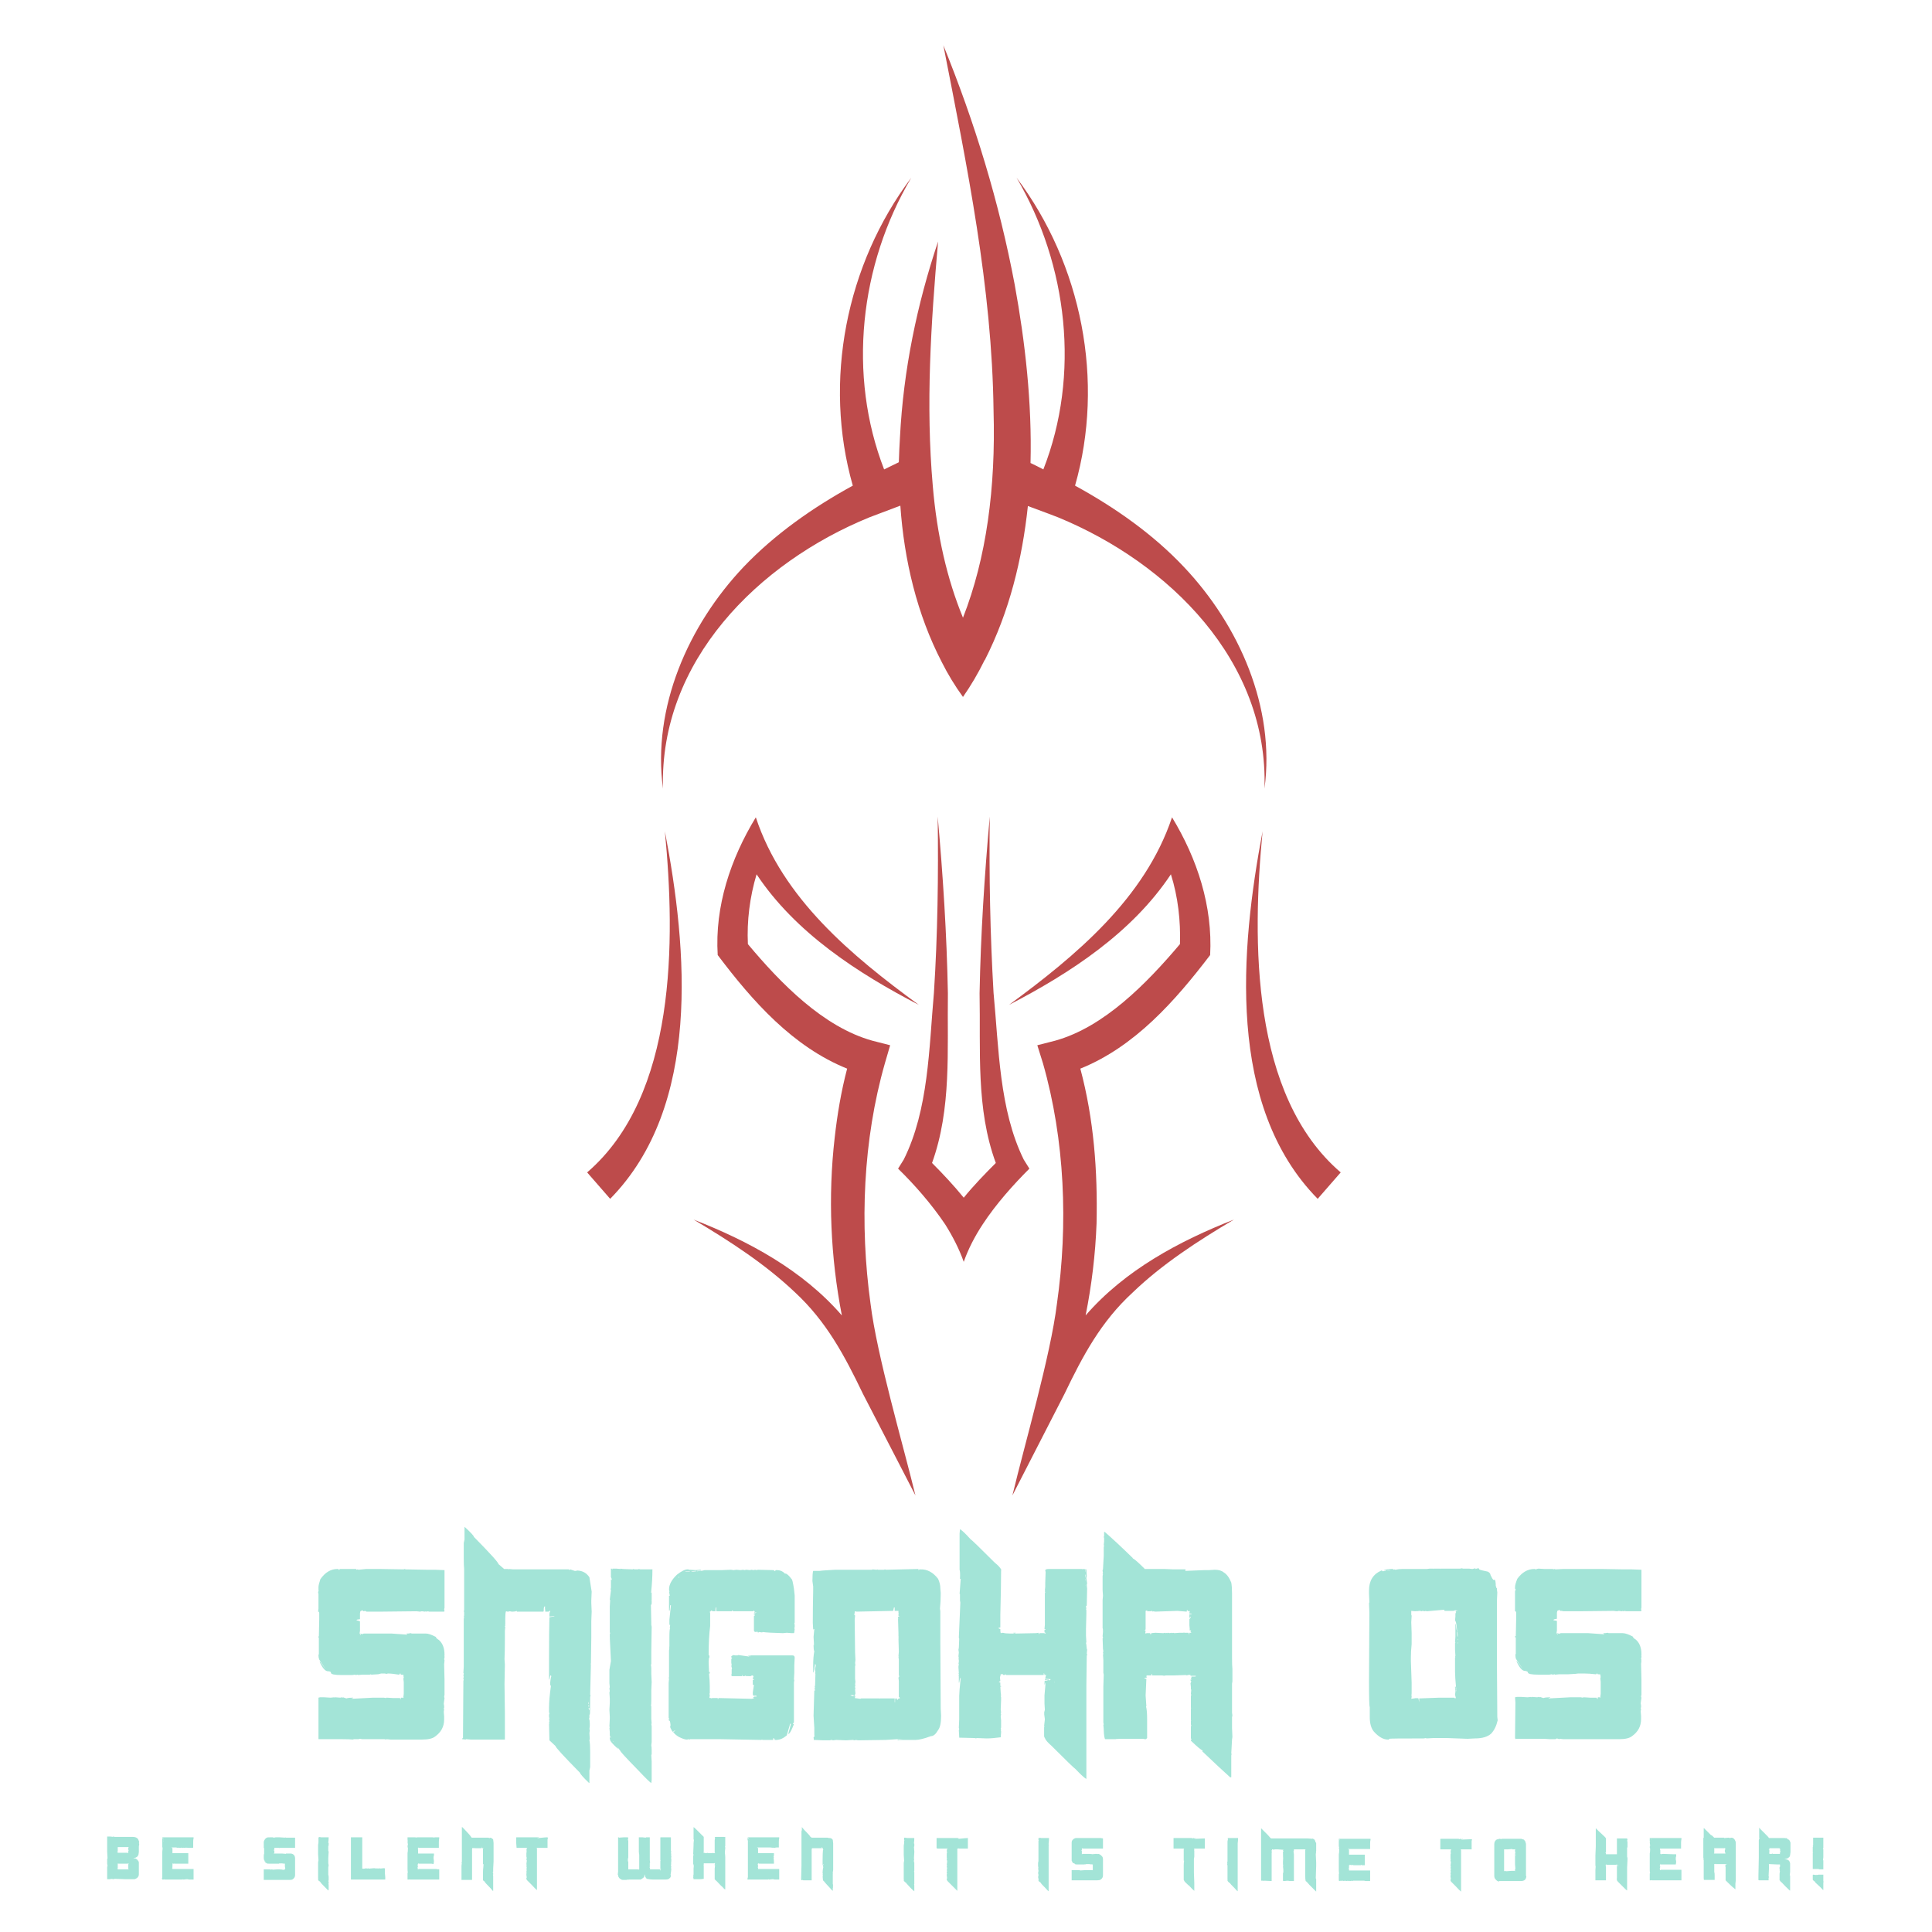 <svg version="1.2" xmlns="http://www.w3.org/2000/svg" viewBox="0 0 512 512" width="512" height="512">
	<title>SnigdhaOS</title>
	<style>
		.s0 { fill: #bd4b4b } 
		.s1 { fill: #a3e4d7 } 
	</style>
	<filter id="f0">
		<feFlood flood-color="#ec407a" flood-opacity="1" />
		<feBlend mode="normal" in2="SourceGraphic"/>
		<feComposite in2="SourceAlpha" operator="in" />
	</filter>
	<g id="snigdhaos-graphics" filter="url(#f0)">
		<path id="&lt;Path&gt;" class="s0" d="m271.3 307.3c-6.5-13.2-6.6-29.6-8-44.2-0.9-15.5-1.2-31.1-1-46.7-1.4 15.6-2.4 31.1-2.7 46.8 0.3 15.2-1 30.6 4.3 45-3 3-5.9 6-8.5 9.2-2.6-3.2-5.5-6.3-8.4-9.2 5.2-14.4 4-29.9 4.2-45-0.3-15.7-1.3-31.2-2.7-46.8 0.2 15.6 0 31.2-1 46.7-1.3 14.6-1.4 31-8 44.2l-1.5 2.4c4.3 4.2 8.8 9.3 12.5 14.8 2 3.2 3.7 6.5 4.9 9.9 1.2-3.4 2.9-6.7 5-9.9 3.6-5.5 8.2-10.6 12.4-14.8z"/>
		<path id="&lt;Path&gt;" class="s0" d="m287.7 348.6c1.6-8 2.6-16.2 2.9-24.4 0.3-13.9-0.7-27.5-4.3-41 14.4-5.8 25.1-17.9 34.4-30.1 0.7-12.9-3.4-25.5-10.1-36.5-7.2 21.5-25.5 36.7-43.2 49.7 16.2-8.4 32.6-19.1 42.9-34.6 1.9 6 2.6 12.4 2.4 18.5-8.8 10.4-20.1 22-33.1 25.6l-4.7 1.2c0 0 1.5 4.8 1.5 4.8 5.8 20.3 6.7 42.7 3.7 63.7-1.7 13.8-8.5 37-11.8 50.8 0 0 13.8-26.9 13.8-26.9 4.9-10.2 9.7-19.2 18.1-26.9 7.8-7.5 17.2-13.6 26.8-19.3-14.5 5.7-28.9 13.4-39.3 25.4z"/>
		<path id="&lt;Path&gt;" class="s0" d="m334.6 220.3c-5.9 31.2-9.6 72.8 14.6 97.4 0 0 6.1-7 6.1-7-23.8-20.4-23.5-61.4-20.7-90.4z"/>
		<path id="&lt;Path&gt;" class="s0" d="m234.5 281.8l1.4-4.8c0 0-4.7-1.2-4.7-1.2-13-3.6-24.3-15.2-33-25.6-0.3-6.1 0.5-12.5 2.3-18.5 10.3 15.5 26.8 26.2 43 34.6-17.8-13-36.1-28.2-43.2-49.7-6.7 11-10.9 23.6-10.1 36.5 9.2 12.2 19.9 24.3 34.3 30.1-1.6 6.1-2.6 12.1-3.3 18.3-1.8 15.7-1.1 31.6 1.9 47.1-10.4-12-24.7-19.7-39.3-25.4 9.6 5.7 19 11.8 26.9 19.3 8.3 7.7 13.1 16.7 18 26.9 0 0 13.9 26.9 13.9 26.9-3.3-13.6-10.2-37-11.9-50.8-2.9-21-2-43.4 3.8-63.7z"/>
		<path id="&lt;Path&gt;" class="s0" d="m155.6 310.7c0 0 6.1 7 6.1 7 24.2-24.6 20.5-66.2 14.5-97.4 2.8 29 3.1 70-20.6 90.4z"/>
		<path id="&lt;Path&gt;" class="s0" d="m230.4 137.1l8.2-3.1c1 14.4 4.4 28.8 11 41.5 1.6 3.2 3.5 6.3 5.6 9.2q3.2-4.6 5.7-9.7c0 0 0-0.1 0.1-0.1 6.5-12.8 9.9-26.7 11.4-40.8 3.6 1.3 8 3 8 3 29.4 12.1 55.8 38.1 54.7 71.9 2.9-21.5-6.7-43.3-21.4-58.8-8.1-8.6-18.2-15.7-28.8-21.5 7.9-27.7 1.8-58.6-15.5-81.6 13.6 23.1 16.9 52.3 7.1 77.3q-1.7-0.9-3.4-1.7c0.4-15.9-1.4-32-4.2-47.3-4.1-21.8-10.6-43-18.9-63.4 6.3 32.2 12.9 64.1 13.3 96.8 0.6 20.5-1.9 39.1-8.1 54.9-4.2-10.2-6.9-21.9-8-34.9-1.9-21.6-0.5-42.9 1.4-64.8-5.6 16.7-9.2 34.1-10.1 51.9q-0.2 3.3-0.3 6.6-1.9 0.9-3.9 1.9c-9.7-25-6.5-54.2 7.2-77.3-17.3 23-23.4 53.9-15.5 81.6-10.6 5.8-20.7 12.9-28.9 21.5-14.7 15.5-24.3 37.3-21.4 58.8-1-33.8 25.3-59.9 54.7-71.9z"/>
	</g>
	<filter id="f1">
		<feFlood flood-color="#ec407a" flood-opacity="1" />
		<feBlend mode="normal" in2="SourceGraphic"/>
		<feComposite in2="SourceAlpha" operator="in" />
	</filter>
	<g id="snigdhaos-texts" filter="url(#f1)">
		<path id="SNIGDHA OS" class="s1" aria-label="SNIGDHA OS"  d="m90 415.8h0.5 1.6 2.3v0.2l0.4-0.1 0.2 0.1 2-0.2h3.7l6.3 0.1 0.2-0.1 0.3 0.1 5.6 0.1h2.2l2.5 0.1v10l-0.1 0.4 0.1 0.4-0.1 0.2h-4l-0.3-0.1-0.3 0.1h-0.1l-0.2-0.1-0.1 0.1h-0.1l-0.8-0.1-0.5 0.1v-0.1 0.1l-0.9-0.1-9.2 0.1h-0.4-3.7l-0.3-0.2-0.5 0.1-0.3-0.3q0 0.1-0.5 0.3l-0.1 0.5v0.9 0.4 0.3q-0.9 0.1-0.9 0.2v0.1q0.9 0.2 0.9 0.3v2 0.2 0.3l-0.1 0.6 0.2 0.5h0.1v-0.1l-0.1-0.3h0.1l0.4 0.2q0.2-0.2 0.5-0.2h7.2l4.2 0.3v-0.1q0-0.1-0.2-0.1v-0.1h0.5l0.7-0.1 0.2 0.1h0.1 3 0.4 0.2q1 0 2.7 0.9 0.1 0.4 0.8 0.8 1.5 1.3 1.5 3.9h-0.1 0.1v0.3l-0.1 0.1h0.1v0.4l-0.1 0.4 0.1 0.3v0.1l-0.1 0.1h0.1l-0.1 0.8 0.1 4.1v4l-0.1 0.6 0.1 0.3-0.2 1.5 0.1 0.6v0.4l-0.1 0.3 0.1 0.2-0.1 0.6 0.1 1.3v0.8q0 2.8-2.4 4.5-1 0.8-3.4 0.8h-8.4l-1.1-0.1-0.1 0.1-0.4-0.1h-4.8-0.9-0.2l-0.6-0.1-0.4 0.1h-1.2l-0.3 0.1q-0.8-0.1-2.8-0.1h-6.2-0.1v-0.3-9.4-1.3l0.4-0.1h1.1l1.7 0.1 1-0.1v0.1l0.2-0.1 1.4 0.1 0.3-0.1 0.3 0.1 0.1-0.1 0.9 0.3q0.6-0.2 1.6-0.2h0.2v0.1l-0.4 0.1v0.1l5.7-0.3h2.8l0.6 0.1 0.1-0.1h0.1l1.7 0.1h1.7q0.2 0 0.2 0.3h0.1q0-0.4 0.1-0.4h0.5v0.1h0.1v-0.1h0.1l-0.1-0.1v-0.1l0.1-0.8v-2.3-0.8l-0.1-0.9 0.1-0.4-0.1-0.4 0.1-0.2-0.4-0.1h-0.4q0-0.3-0.1-0.3-0.2 0-0.3 0.3h-0.1q-1.8-0.3-2.9-0.3l-0.4 0.1-0.4-0.1h-1l-0.8 0.2v-0.1 0.1h-0.1l-1.7 0.1-0.1-0.1-0.3 0.1h-2l-1.1 0.1-0.1-0.1-0.5 0.1-0.2-0.1-0.7 0.1h-2.9q-2.8 0-2.8-0.6 0-0.4-0.8-0.4-1 0-2.1-2.3l-0.1-0.3h0.1q0.1 0.1 1.3 1.8v0.1h0.1l-1.6-2.4q-0.2-0.5-0.2-1.1 0-0.3 0.1-0.3v-0.1-3.6-0.7h-0.1v-0.4l0.1 0.1 0.1-4.7v-1.5q0-0.4-0.3-0.4l0.1-0.8v-3.9l-0.1-0.4 0.1-0.3h-0.1l0.2-0.3-0.2-0.3h0.1v-0.5q0-0.6 0.5-2.1 1.9-2.7 4.5-2.7h0.2l0.2 0.2h0.2zm65.9 33.2v0.3zm0.3 3.6h-0.2v0.1l0.1 0.5h0.1zm-0.1-0.7h-0.1l-0.1 0.1 0.1 0.3h0.1zm-0.1-0.8h-0.1v0.5h0.1zm0.2 10v0.1q0.2 0.9 0.2 3v0.9 1.2 0.9 0.1 0.5 0.3 0.1 0.1l-0.2 0.9v3.3h-0.1q-2.3-2.2-2.4-2.7-6.5-6.6-6.5-7.1l-1.6-1.5q0-1.3-0.1-4.3l0.1-0.2h-0.1v-0.1l0.1-0.5-0.1-0.5 0.1-0.1-0.1-0.6v-0.5l0.1-0.3-0.1-0.4v-1.2q0-2.2 0.5-5.7l-0.2-0.3v-0.1q0-1.1 0.3-2.2l-0.1-0.2h-0.1q-0.1 0-0.3 1.1h-0.1v-5.7q0-7.1 0.1-10.8 0.7-0.2 1.3-0.2v-0.1h-0.4l-0.9 0.1v-0.7q0.1-0.6 0.2-0.6v-0.3q-0.3 0.3-0.5 0.3h-0.8v-0.2l-0.1-0.9h0.1l-0.1-0.3q-0.3 0-0.3 0.9v0.3l-0.1 0.2h-2.4-1.1-1.2-2.3l-0.1-0.2q-0.3 0.2-1 0.2h-0.1-0.1-0.1l-0.5-0.1-0.4 0.1h-0.2l-0.4-0.1q-0.2 0.4-0.2 1.9v1.7l-0.1 0.1h0.1v0.1l-0.1 0.2v0.1h0.1l-0.1 1.1v2.1q0 3.4-0.1 5.4l0.1 1.4-0.1 5.2 0.1 7.7v7h-0.4-1.5-0.3-2.2-4.7l-1.2-0.1-0.1 0.1-0.9-0.1v-0.2l0.2-0.1v-0.3l0.1-14.9 0.1-0.2-0.1-0.3v-0.2l0.1-0.3-0.1-0.4 0.1-0.4v-0.2h-0.1l0.1-1.7v-9-0.1-0.1-0.7-0.1-0.1-0.2-0.1-1.3-0.1-0.1-0.1-0.3-0.1-0.3l0.1-0.4-0.1-0.1 0.1-0.4v-0.8l-0.1-0.4 0.1-0.1h-0.1 0.1v-1.2-4.3-0.6-2.2-2.7q-0.1-0.9-0.1-2.9v-0.9-1.1-0.9-0.1-0.6-0.3-0.1l0.2-0.9v-3.3h0.1q2.3 2.1 2.4 2.6 6.5 6.6 6.5 7.2l1.5 1.3h1l0.2 0.1 0.1-0.1 1.1 0.1h6.4 1.4 0.3 0.1 1.6 1.4 0.1 0.5 2.9l0.1 0.1v0.1l0.3-0.2 1.2 0.4h0.3l0.4-0.1q2.1 0.1 3.2 1.8l0.6 3.8-0.1 2.3v0.7l0.1 2.3-0.1 2.5v3.1 1.1 0.2l-0.1 6.9h-0.1l0.1 0.2-0.2 8 0.1 0.1-0.1 0.6q0 4.6-0.1 4.6h-0.1v0.8l-0.1 0.3q0.2 0.3 0.2 1.3v0.6l-0.1 0.9 0.1 0.1v0.1l-0.1 0.8 0.1 1.6zm6.6-45.4h0.5l1.2 0.1v-0.1l0.5 0.1 2.7 0.1 0.1-0.1 0.4 0.1h0.6 0.3l0.2-0.1 0.4 0.1h0.1 1.7 0.1 0.1 1.2q0 2.7-0.3 5.6v0.2l-0.1 0.4h0.1v-0.1h0.1v1.5 0.6l-0.1 0.1h0.1v0.6q0 0.5-0.2 0.5l0.1 4.7v0.6l0.1 0.5-0.1 6.7v0.1 0.8 0.2 0.4 0.4 1.2l-0.1 0.4q0.1 0.3 0.1 0.8v1.5l0.1 2.1-0.1 2.3v2.5q0 1.4-0.1 1.4l0.1 0.3v3.3l0.1 1.3h-0.1l0.1 0.7v4.2l-0.1 0.8q0.1 0.5 0.1 1.3v1 0.1q-0.1 0.2-0.1 0.2 0 0 0.1 1.7v0.1 1.1 0.3 0.4 0.4 0.6 0.7 0.1 0.3 0.2 0.4 0.3l-0.1 0.8q-0.3 0-3.7-3.6-4.5-4.6-4.5-4.9l-1-1.3 0.4 0.6v0.1h-0.1q-2-1.8-2-2.3l-0.1-0.3v-0.4h0.1l0.3 0.2q-0.4-0.4-0.4-0.8v-0.8l-0.1-1.1 0.1-0.1-0.1-0.3 0.1-2v-0.6l-0.1-1.8 0.1-1.8v-1.2l-0.1-1.5h0.1-0.1l0.1-0.5-0.1-0.6 0.1-0.4-0.1-1v-1.2-1.5-0.5-0.2-0.2l0.4-2.3-0.3-6.2h0.1l-0.1-0.1v-0.9l0.1-0.1-0.1-0.4v-6.8l0.1-1.6-0.1-0.2 0.3-2.4v-0.2h-0.1l0.1-0.6v-1.6-0.5h0.2q0 0.2 0.1 0.2-0.2-0.8-0.3-0.8v-0.3-1.5-0.5h0.2q0.1 0 0.1 0.2h0.1v-0.1-0.1zm9.7 8.4v0.2zm-10 37.3v0.1 0.1h0.1zm19.7-45.5h0.3l0.1 0.2 0.1-0.1h0.1l1.5 0.1 1.3-0.1 0.2 0.1v0.1l-1.1 0.1v0.1h0.1q1.3-0.1 1.9-0.3h1.5 0.1 2.9l2.5-0.1 0.7 0.1 0.8-0.1 1 0.1 0.8-0.1 0.2 0.1 0.6-0.1 0.9 0.1 0.5-0.1 0.4 0.1 0.6-0.1v0.1l0.1-0.1 0.2 0.1h0.2v-0.1l4.2 0.1q0.2 0 0.5 0.3 0.1-0.3 0.2-0.3h0.3q1.3 0 2.2 1v-0.1q0.6 0 1.7 1.5 0.2 0 0.6 2.5l0.2 1.8v0.4 0.3 1 1.5 0.6 0.1 0.2 0.8 2.3l-0.1 0.3 0.1 0.2v0.7l-0.1 0.3 0.1 0.2q-0.1 1.1-0.2 1.1h-0.6l-1.3-0.1-1 0.1q-4-0.1-5.4-0.3l-0.1 0.1h-0.1l-0.8-0.1v0.1h-0.3v-0.1l-0.1-0.1-0.4 0.1q-0.5 0-0.5-0.5v-3.6q0-0.3 0.3-0.3v-0.1q0-0.1-0.3-0.1v-0.3l0.6-0.2v-0.1h-0.1l-0.3 0.1h-0.1l0.1-0.3-0.2-0.3-0.2 0.2h-0.2-0.4-2.1-0.1-0.1-0.5-2v-0.2h-0.2q0 0.2-0.1 0.2h-4l-0.1-0.2v-0.3-0.3-0.3q-0.2 0-0.2 0.9v0.2h-0.7l-0.4-0.2q-0.2 0.3-0.4 0.3l0.1 0.4v0.5 0.6 0.1 0.1 0.2 0.2 0.5 1.2q-0.4 3.2-0.4 7.4v0.5l0.2-0.2v0.7h-0.1l-0.1 0.9v0.4l0.1 2.5h0.1 0.1v0.4h-0.2q0.2 2 0.2 3.4v1.8l-0.1 0.2 0.1 0.3v0.1l-0.1 0.6 0.1 0.1h0.3l0.2 0.1 0.1-0.1h1.5q0 0.3 0.1 0.3l0.1-0.3 8.6 0.2h0.1 0.1l0.6-0.1v-0.1h-0.2v-0.1q0.2-0.3 0.5-0.3h0.4v-0.2q-0.4 0-0.4-0.1l-0.1 0.1h-0.2q-0.3-0.1-0.3-0.5v-0.4l0.3-2h-0.3v-1.3q0.3 0 0.3-0.1v-0.1l-0.3-0.1v-0.3q0-0.1 0.2-0.1v-0.1h-0.1l0.1-0.1v-0.1l-0.3-0.2q-0.2 0-0.5 0.2h-0.1-0.1q-1.2 0-1.2-0.1v-0.1h-0.1v0.2h-0.5q-0.1 0-0.2-0.3h-0.1l0.1 0.3h-2.7l-0.2-0.2 0.1-0.5v-1.1l0.1-0.2-0.2-0.7 0.1-0.2-0.1-0.7v-1l0.2-0.1v-0.1l-0.2-0.2v-0.2q0-0.2 0.7-0.4l0.3 0.1h0.6l0.3-0.1 2.8 0.4v-0.2h-0.2v-0.1h11.7q0.6 0 0.6 0.6l-0.1 2v2l-0.1 1.8 0.1 0.1-0.1 0.7v8.8 1.8q-0.1 0-0.3 0.4h0.3q-0.9 2.4-1.4 2.6h-0.1l0.7-2.6-0.1-0.1h-0.1l-0.9 3.1q-1.4 1.2-2.8 1.2h-0.4q0-0.3-0.3-0.5-0.1 0-0.1 0.5h-2.8l-0.2-0.1-0.1 0.1-10.8-0.2h-0.1-0.4-0.1-0.1-0.1-4-3.3l-0.1 0.1h-0.1v-0.1l-0.7 0.1q-0.7 0-2.1-0.7-1-0.6-1.5-1.3 0.3-0.1 0.5-0.4v-0.1q-0.4 0.4-0.6 0.4h-0.1q-0.6-1-0.6-1.3l0.1-0.4q-0.1-1.2-0.3-1.2-0.2 0-0.2-0.4h0.2v-0.1l-0.2-0.2v-9.3l0.1-1.2-0.1-0.1 0.1-0.3v-4.8-2.2l0.1-0.8h-0.1l0.1-0.3v-2.4q0-2.3 0.2-2.3l-0.1-0.1 0.1-0.9h-0.2v-0.7-0.7l0.4-3.8h-0.2l-0.1 1.2v0.2h-0.2v-3.9h0.2q-0.1-0.8-0.2-0.8l0.1-0.3-0.1-0.6q0-1.9 2.1-3.9 1.8-1.4 2.8-1.4zm2.2 0.4l-1.3 0.1 0.5 0.1 0.9-0.1v-0.1zm-2.7 0.1l-0.1 0.1h1.2v-0.1h-0.7zm-1.7 1.5l-0.1-0.1v0.3h0.1zm18.7 20.9h-0.2v0.1h0.2 0.1 0.1 0.2zm22.6-22.8h0.2 0.3 0.1 0.3 0.1 0.2 0.4 5.6 0.3 0.2 0.1 1.5 0.3 0.2l0.1-0.1 1.1 0.1 0.3-0.1v0.1h1.7l0.2-0.1 0.3 0.1 8.6-0.2v0.3h0.1q0.1 0 0.1-0.2h0.3q2.7-0.1 4.7 2.5 0.6 1.3 0.6 2.5v0.1l0.1 1.1v0.3q0 2-0.2 3.9l0.1 0.7v6.7 0.6 0.1 1.3l0.1 17.1 0.1 1.9q0 2.8-0.8 3.8-0.9 1.6-1.9 1.6-2.7 1-4.1 1h-3.8-0.5l-0.4 0.1v-0.2l1.4-0.2-4.6 0.3-7.3 0.1-0.6-0.1-0.3 0.1v-0.1 0.1l-0.5-0.1-1.8 0.1-2.6-0.1-0.8 0.1-0.5-0.1h-0.2v0.1h-0.4-1.5l-2.4-0.1-0.1 0.1-0.1-0.8q0.1 0 0.3-0.4l-0.1-0.1v-0.9-0.2-0.1-0.1-0.7l-0.2-3.2 0.2-6.7h0.2v-0.2l-0.2-0.2 0.2-0.3-0.1-0.3 0.1-0.3 0.1-3.1-0.1-0.2 0.1-0.3-0.1-0.5v-0.4l0.2-0.8-0.1-0.4h-0.1q-0.2 1.5-0.4 2.2h-0.1v-1l0.1-0.1h-0.1v-0.7q0-2.3 0.3-3.8-0.2-0.3-0.2-1.6l0.2-0.1-0.2-0.2 0.1-0.1v-0.1l-0.1-1.7 0.2-2.1h-0.2q0 0.2-0.1 0.2v-0.1l-0.1-1.7v-0.1q0-4 0.1-8.5v-1.1l-0.2-1.4q0-2.1 0.2-2.7h1.7l0.9-0.1zm15.8 10h-0.2l-0.2 0.9-9.7 0.2-0.2-0.1q-0.3 0.1-0.3 0.1v0.6h-0.2v0.2h0.2l0.1 0.3-0.1 1.1 0.1 8.3v0.1 0.1l0.1 2.1-0.1 0.9 0.1 0.2-0.1 0.2 0.1 0.1-0.1 0.3v3.3l0.1 0.8-0.1 0.7 0.1 0.2-0.1 0.3v0.3l0.1 0.2-0.1 0.2h0.1l-0.1 0.1 0.1 1.1-0.2 0.5h0.2v0.1h-0.2v0.1l-0.4-0.1 0.1-0.1v-0.1h-0.4-0.4q0 0.2 1.3 0.4l-0.2 0.4 1.5 0.2 0.2-0.1h1.4 3.5l0.1 0.1v-0.1h1.7 2.2v1h0.1v-0.7l0.1-0.3h0.3q0.1 0 0.1 0.3l0.2 0.1q0-0.4 0.6-0.4l-0.1-0.1v-0.1-0.1l-0.2-0.1v-1-0.6-0.5-0.6-0.7-0.8l-0.1-0.9 0.3-0.5h-0.1l-0.1 0.1v-0.2-0.9-3.3l-0.1-0.7h0.1v-0.1h-0.1l0.1-1.3-0.1-3.5 0.1-0.1-0.1-0.1v-0.3l0.1-0.1h-0.1v-0.8l-0.1-3.4v-0.5h0.1l-0.1-0.1v-0.3q0-0.1 0.3-0.1v-0.1q0-0.1-0.2-0.1v-0.5q0.1 0 0.1-0.1l-0.1-0.1v-0.1-0.1-0.1-0.3h-0.5-0.5zm50.6-8.8l-0.1 0.2v0.3l0.1 0.5v-0.2-0.4zm-8.2 28.5l-0.1 0.1 0.1 0.1v-0.2zm8.3-25.4l-0.1-0.2v0.1l0.1 0.1zm-0.1-1.9l-0.1 0.4h0.1zm0.2 37.5v14.4 1.1h-0.1q-0.8-0.5-2.8-2.6-0.5-0.3-6.4-6.2-1.4-1.2-1.7-2-0.2-0.3-0.2-0.5v-0.7-0.5-0.5-0.7l0.1-0.1-0.1-0.2 0.2-1.8-0.2-1.5h0.1l-0.1-0.2 0.2-0.8-0.1-1.6v-2.2l0.3-3.4q-0.1 0-0.2 0.5h-0.1v-0.2q0-0.8 0.1-0.8 0.8 0 0.8-0.2h-0.8v-0.2l1 0.1v0.2h0.1q0.3 0 0.4-0.2v-0.1l-1.4-0.1v-0.1l0.2-0.9v-0.1l-0.3 0.1h-0.1q0-0.4-0.2-0.5v0.5h-0.5-0.3-0.4-8.8l-0.1-0.2h-0.1q0 0.2-0.4 0.2-0.2 0-0.2-0.3h-0.1q0 0.2-0.1 0.2-0.2 0-0.2-0.2h-0.2v0.2l-0.2 0.7 0.1 1-0.4 0.2q0 0.1 0.4 0.2v0.9h0.1 0.1v0.2h-0.2q0.1 1.9 0.2 2.4h-0.1l0.1 0.4v0.7l-0.1 2.5 0.1 0.9-0.1 0.1v0.1l0.1 0.2-0.1 0.6 0.1 1v1.9l-0.1 0.3 0.1 0.3v0.1h-0.1l0.1 0.3v0.3l-0.1 1.3q-2.3 0.3-3.7 0.3l-2.7-0.1-0.1 0.1-0.4-0.1-4.1-0.1v-0.1-0.1l-0.1-1.8 0.1-0.3-0.1-0.3 0.1-2.3v-6.2q0-1 0.4-4.8-0.2 0-0.4 1.3h-0.1v-1.7l-0.1-0.1 0.1-0.1v-0.4l-0.1-0.1 0.1-0.1-0.1-1.6v-0.1l0.1-0.7-0.1-0.1 0.1-0.3h-0.1l0.1-0.1v-0.6l-0.1-0.3 0.1-0.1-0.1-0.6 0.1-1-0.1-0.7h0.1-0.1l0.1-0.5 0.1-2.4-0.1-0.3 0.4-9.3-0.1-0.6v-1.7h-0.1l0.3-4h-0.2q0.1-1.8-0.1-2.4v-9.6l0.1-1.1h0.1q0.8 0.5 2.7 2.6 0.5 0.3 6.4 6.2 1.4 1.1 1.8 2h-0.1q0 4.3-0.2 11.8v3.4l-0.5 0.1q0 0.2 0.5 0.3v0.2q0 0.6 0.1 0.9l0.6-0.1q0.6 0.2 1.8 0.2h0.9 0.3v-0.1h-0.3l0.1-0.1h0.6v0.1h-0.3v0.1h0.4 0.1 0.1l5.1-0.1 0.6-0.1 0.1 0.4q0.1 0 0.1-0.2l0.1-0.1h1.1l0.5 0.1v-0.1-0.1q-0.3 0-0.3-0.2v-0.6h0.3v-0.1l-0.3-0.1 0.1-1.1v-5.1-0.9-0.3-0.1-0.2-1.7-0.1l0.1-0.2-0.1-0.3 0.1-0.2h-0.1l0.1-1v-1.1l0.1-2.8-0.1-0.4q0-0.4 0.9-0.4h8.9l0.1 0.1 0.1-0.1h0.1q0.5 0 0.6 0.2l-0.1 0.3 0.1 0.3v-0.7h0.2l0.1 1.8-0.1 0.5 0.2 1.4-0.1 0.4 0.1 1-0.1 4.4q0 0.2-0.2 0.2v0.1l0.1 0.6-0.1 0.1 0.1 0.3v0.7 0.2 0.1l-0.1 3.9v1.9l0.1 1.7-0.1 0.2q0.1 0.2 0.2 1.5l0.1 0.3-0.1 1 0.1 0.2-0.1 0.5-0.1 7.8v5.1 0.7 0.5 1.2 0.8 0.2zm26.6-28.8l-2.5-0.2-5.9 0.2-0.4-0.1-0.2 0.1-0.2-0.2-0.4 0.1h-0.9v-0.3q-0.2 0.2-0.4 0.2v4.9l-0.2 0.2v0.1q0.2 0 0.2 0.1l-0.1 0.6 0.1 0.1 0.3-0.1h0.9q0 0.3 0.1 0.3 0.2 0 0.2-0.3l1.1-0.1 2.1 0.1 0.5-0.1 0.1 0.1h0.1l0.2-0.1v0.1l0.1-0.1 0.1 0.1h0.1v-0.1h0.1l0.4 0.1 0.4-0.1 0.2 0.1 0.3-0.1 0.3 0.1 1.4-0.1h0.5 0.6v-0.1l0.2 0.1h1.1l0.1 0.4h0.1v-0.4h0.5v-0.1q-0.2 0-0.2-0.3l0.2-0.2-0.5-0.1 0.1-0.2-0.1-1.1v-1.6l0.4-0.5v-0.1h-0.1l-0.3 0.3v-1h0.3 0.2l0.2-0.1-0.5-0.1h-0.2v-0.2l0.1-0.3-0.3-0.3v0.2h-0.2l-0.1-0.3h-0.1q-0.1 0-0.1 0.4zm12.1 33.2l-0.1 0.7-0.2 3.7 0.1 0.1-0.1 0.4v1.6 0.6 0.1 1.1 0.9 0.2 0.3 1h-0.3q-2.9-2.6-7.4-6.9l0.1-0.1v-0.1q-0.6-0.2-3.1-2.6v-0.2l0.2-0.1q-0.2-0.2-0.2-0.4v-3.1l0.1-0.2-0.1-0.3v-0.9l0.1-0.1h-0.1v-3.3l0.1-0.1h-0.1v-3.2l0.1-0.2-0.1-0.3v-0.1l0.1-1-0.1-0.1v-0.6l-0.1-1 0.2-0.5-0.2-0.3v-0.2h0.3q-0.2-0.3-0.2-0.5 0.2 0 0.2-0.1l-0.1-0.2h1.1l0.1-0.1v-0.1h-1.4v-0.1l-0.1-0.2h-0.1l-0.2 0.2h-0.1v-0.2h-0.1l-0.3 0.2-0.4-0.1-2.9 0.1h-0.1-0.6-1.6l-0.6 0.1-0.2-0.1v0.1l-0.1-0.1h-0.5-0.6-0.6-1.1v-0.4q-0.2 0-0.2 0.4h-0.5-0.7l-0.1 0.2 0.1 0.4q-0.6 0-0.6 0.1v0.1l0.5 0.1-0.2 4.4 0.2 2.9h-0.1q0.3 1 0.3 3.5v4.9l-0.3 0.3h-0.3l-0.5-0.1h-6.5v0.1h-0.1l-0.1-0.1-0.6 0.1h-1.6-1.1q-0.3-0.2-0.4-2.4v-0.3l-0.1-1.1 0.1-0.1-0.1-0.5v-3.2-0.7-5.7l0.1-3.1-0.1-0.5v-3.3l-0.1-1.6h0.1v-0.1l-0.1-0.3 0.1-0.4-0.1-0.6-0.1-2.8 0.1-0.1v-0.1l-0.1-0.4 0.1-1.2q0-0.9-0.1-0.9v-0.1-0.9-0.4-0.3-1.8-0.3-0.4-1.7-0.3-0.2-1.1l0.1-1.1-0.1-1.5v-3.8l0.1-0.4h-0.1v-0.1l0.1-0.2-0.1-0.6v-0.2l0.1-0.2 0.2-3.6v-0.1-0.5-1.6l0.1-0.6h-0.1v-0.1l0.1-0.9v-0.9l-0.1-0.3 0.1-0.2v-1.1h0.2q3 2.6 7.4 6.9v0.1q0.6 0.2 3.1 2.7v0.1h2.9 0.9 0.8 0.8l2.3 0.1h0.1 1.1 2l-0.1 0.4 5-0.2h0.3 0.3 0.7l1.5-0.1q1.6 0 2.4 0.7 1.2 0.7 2 2.7 0.2 1.1 0.2 2.9v0.4 4.9 0.9 1.2 9.5q0 2.2 0.1 3.1v0.1 0.4 2.8l-0.1 0.6v7.7l0.1 0.7-0.1 0.5v2.8zm60.4-44.6l0.3-0.1 0.3 0.1v-0.1l0.1 0.1h1.6l0.9 0.1 0.8-0.2v0.2l0.7-0.2q0.3 0 0.3 0.3 0.3 0.2 2.3 0.6 0.7 0.4 0.7 0.9 0.5 1.1 0.8 1.3h0.2v-0.1q0.4 0 0.4 1.8h0.1q0 0.5 0.2 0.5v0.2 0.1 0.1l0.1 0.7-0.1 2.3v5 0.5 0.5 1.8 0.7 0.6 0.8 0.4 1.8 0.5 1.1 2l0.1 15 0.1 0.9q-0.5 2.2-1.7 3.5-1.4 1.3-4.3 1.3l-2 0.1-5.4-0.2h-3.6l-1.9 0.1-0.1-0.1-0.6 0.1q-9.2 0-9.2 0.1v0.2h-0.3q-1.8 0-3.7-2.1-1.1-1.3-1.1-3.9v-2.1-0.5q-0.2-0.3-0.2-6.9l0.1-18.2-0.1-2.4h0.1-0.1l0.1-0.3-0.1-2.3v-0.8q0-3.9 3.3-5.3h0.1l0.2 0.2 0.9-0.1v-0.1h-0.5v-0.1q0.9-0.3 2-0.3h0.5l-0.1 0.1v0.1h0.1l0.2-0.1 0.3 0.1q0.8-0.2 1.8-0.2h6.5l0.8-0.1v0.1-0.1h0.8v0.1l0.1-0.1h1.8v0.1l0.1-0.1zm-18.7 0.4h-0.2v0.1h0.3v-0.1zm-0.4 0l-0.5 0.1h0.2 0.4v-0.1zm14.8 10.5l-4.6 0.4-0.3-0.1-0.2 0.1-0.4-0.1-0.1 0.1-0.1-0.1h-0.1l-0.1 0.1-0.4-0.1h-0.3l-0.8 0.1v-0.1l-0.2 0.1-1.1-0.1v0.7 0.3l0.1 0.3-0.1 1.7 0.1 2.9v0.1 2.7 0.1q-0.2 2-0.2 3.5v1l0.2 5.7v0.1 0.4 1 0.1 0.1 0.1 0.5 0.5q0 0.6-0.1 0.6l0.1 0.1v0.3l-0.1 0.5 1.4-0.2 0.2 0.1 0.1-0.1 0.2 0.1 0.2 1v-1l5.4-0.2h0.3 0.3 1.7 0.4 0.7 0.5l0.2 0.2h0.1l0.1-0.2-0.2-0.8 0.1-0.7-0.1-1.3v-0.1h0.2v0.8h0.1v-0.2q-0.3-3.2-0.3-4.6v-3.7l0.1-0.1-0.1-0.1 0.1-0.3-0.1-1.6v-1.7l0.1-0.3h-0.1l0.1-1.5v-3.3h0.1l0.2 1.5h0.1v-0.2q-0.2-2.2-0.5-2.2l0.1-1.1v-0.8l0.2-0.3h-0.1v-0.3q0-0.1 0.4-0.1v-0.1q-0.5 0-0.6-0.1 0 0.2-0.9 0.2h-1.9q0-0.3-0.1-0.3zm3.5 5.3h-0.1v0.3h0.1zm0 0.5h-0.1v0.1l0.1 1.2h0.1v-0.6zm0.1 1.3v0.3zm0 0.5v0.2 0.2h0.1zm0.1 1.1h-0.1v0.2h0.1zm-0.5 12.6h-0.1v0.3h0.1zm21.3-32.1l0.5-0.1 1.6 0.1h2.3v0.1l0.4-0.1 0.2 0.1 2-0.1h3.7 6.3 0.2 0.3l5.6 0.1h2.2l2.5 0.1v10.1l-0.1 0.3 0.1 0.4-0.1 0.2h-4l-0.3-0.1-0.3 0.1h-0.1l-0.2-0.1-0.1 0.1h-0.1l-0.8-0.1-0.5 0.1v-0.1 0.1l-0.9-0.1-9.2 0.1h-0.1-0.3-3.7l-0.4-0.1h-0.4l-0.3-0.3q0 0.1-0.5 0.3l-0.1 0.5v0.9 0.1 0.3 0.3q-0.9 0.1-0.9 0.3v0.1q0.9 0.1 0.9 0.2v2 0.2 0.3l-0.1 0.6 0.2 0.5h0.1l-0.1-0.4h0.1l0.4 0.2q0.2-0.2 0.5-0.2h7.2l4.2 0.3v-0.1q0-0.1-0.2-0.1v-0.1h0.5l0.7-0.1 0.2 0.1h0.1 3 0.4 0.2q1 0 2.7 0.9 0.1 0.4 0.8 0.8 1.5 1.3 1.5 3.9h-0.1 0.1v0.3l-0.1 0.1h0.1v0.4l-0.1 0.4 0.1 0.3v0.1l-0.1 0.1 0.1 0.1-0.1 0.7 0.1 4.1v4.1l-0.1 0.5 0.1 0.3-0.2 1.5 0.1 0.6v0.4l-0.1 0.3 0.1 0.2-0.1 0.6 0.1 1.3v0.8q0 2.8-2.4 4.5-1 0.8-3.4 0.8h-8.4-1.1-0.1-0.4-4.8l-0.9-0.1-0.2 0.1-0.6-0.2-0.4 0.2h-1.2-0.3q-0.8-0.1-2.8-0.1h-6.2v0.1h-0.1l-0.1-0.4 0.1-9.3-0.1-1.4 0.5-0.1h1.1l1.7 0.1 1-0.1v0.1l0.2-0.1 1.4 0.1 0.3-0.1 0.3 0.1 0.1-0.1 0.9 0.3q0.6-0.2 1.6-0.2h0.2v0.1l-0.4 0.1v0.1l5.7-0.3h2.8l0.6 0.1 0.1-0.1h0.1l1.7 0.1h1.7q0.1 0 0.1 0.3h0.2q0-0.4 0.1-0.4h0.5v0.1h0.1v-0.1h0.1l-0.1-0.1v-0.1l0.1-0.7v-2.4-0.8l-0.1-0.9 0.1-0.4-0.1-0.3 0.1-0.3-0.4-0.1h-0.4q0-0.2-0.2-0.2-0.1 0-0.2 0.2h-0.1q-1.8-0.2-3-0.2h-0.3-0.4-1l-0.8 0.1v-0.1 0.1h-0.1l-1.7 0.1h-0.1-0.3-2l-1.1 0.1-0.1-0.1-0.5 0.1-0.3-0.1-0.6 0.1h-2.9q-2.8 0-2.8-0.6 0-0.3-0.8-0.4-1 0-2.1-2.3l-0.1-0.3h0.1q0.1 0.1 1.3 1.8v0.1h0.1l-1.6-2.4q-0.2-0.4-0.2-1.1 0-0.3 0.1-0.3v-3.7-0.7h-0.2v-0.3h0.1 0.1l0.1-4.7v-1.5q0-0.4-0.3-0.4v-0.8-3.9-0.4-0.3l0.2-0.3-0.2-0.3v-0.4q0-0.7 0.6-2.2 1.9-2.6 4.5-2.6h0.2l0.1 0.1h0.3z"/>
		<path id="be silent when it is time to hea" class="s1" aria-label="be silent when it is time to hear!"  d="m28.4 486.7h0.2 0.5q0.5 0 0.7 0.1l0.1-0.1 0.6 0.1h0.6 0.1 0.1 0.4 0.1 0.1 0.1 0.1 0.1 0.1 0.1 0.8 0.1 0.1 0.3 0.9 0.2 0.1 0.3q1 0 1.4 0.6 0.3 0.7 0.3 0.8l-0.1 0.2 0.1 0.1-0.1 0.1 0.1 0.1-0.1 0.6v0.2q0 0 0 0.1v0.1-0.1 0.6-0.1 0.7q-0.1 0.9-0.2 0.9-0.2 0.4-0.5 0.5-0.1 0.1-0.2 0.1h-0.1q0 0.1-0.2 0.1h-0.1-0.1q0 0.1 0.1 0.1h0.3q0.2 0 0.4 0.2 0.1 0 0.3 0.3 0.3 0.3 0.3 0.6v0.2 0.2 1.2 0.5 0.3 0.5 0.2q0 0.6-0.5 1-0.3 0.2-0.6 0.3h-0.3-2-0.1-0.2-0.1l-2.7-0.1-0.1 0.1q-0.3 0-1-0.1h0.1v0.1h-0.1-0.2-0.1-0.3-0.1-0.1v-0.2-0.2-2.9q0.1-0.1 0.1-0.2l-0.1-0.6v-0.1-0.1-0.5-0.2-0.3-0.1q0.1-0.1 0.1-0.1l-0.1-1.8v-0.1-0.2-0.1-0.6-0.1-0.3-0.3-0.2-0.2-0.1-0.1-0.1-0.2-0.1-0.2-0.1-0.3-0.4zm5.4 2.8h-0.2-0.1-0.9-0.4-0.2-0.1-0.1-0.2-0.1-0.2q0 0-0.1 0v1q0 0.1-0.1 0.1h0.1v0.2h-0.1-0.1l0.1 0.1h0.1v0.1h0.1 0.1 0.1 1 0.7 0.4 0.1q0.1 0 0.2 0.1 0-0.1 0.1-0.1 0.1 0 0.1 0v-0.1 0.1h-0.1v-0.1-0.3q0-0.1 0.1-0.2l-0.1-0.2v-0.2-0.3q0-0.1 0.1-0.1v-0.1h-0.3zm3 0.3v0.2zm-5.4 4.1l-0.1-0.1q0 0.1-0.1 0.1v-0.1 0.1 0.3h-0.1q-0.1 0-0.1 0h0.2v0.3 0.1 0.1 0.4q0 0.1-0.2 0.1 0.2 0 0.2 0.1 0 0.1 0 0.1h0.1 0.6 0.1 0.6 0.1 0.1 0.3 0.1 0.1 0.4 0.3v0.1l0.1-0.2h-0.1v-1.2-0.1h0.1q0 0.1 0 0.1v-0.2q-0.1 0-0.1-0.1-0.1 0.1-0.2 0.1h-0.2-0.3q-0.2 0-0.7 0h-0.6-0.4-0.2zm11.6-6.7v-0.3h1.1 0.1 0.1 0.1 0.1 0.2 0.3 0.1 0.1 0.1 0.1 1 0.1 1.8 0.1 0.2 0.2 0.1 0.1 0.2 0.1 0.2 0.2 0.2 0.1 0.1 0.4 0.8v0.3q-0.1 0.3-0.1 0.9v1.5l-0.1 0.1h-0.5-0.7q-0.2 0-0.2-0.1v0.1h-0.1-0.1q-0.1 0-0.1-0.1l-0.2 0.1v-0.1l-0.1 0.1h-0.3l-0.1-0.1v0.1h-0.2v-0.1 0.1h-0.3l-0.1-0.1-0.1 0.1h-0.1v-0.1 0.1h-0.3v-0.1 0.1h-0.1v-0.1 0.1h-0.1l-0.1-0.1v0.1h-0.1l-0.1-0.1v0.1l-0.4-0.1h-0.3-0.6q0 0 0 0 0 0 0 0h-0.1-0.2l-0.1 0.1h0.2 0.1v0.1 0.1q0 0-0.1 0 0.1 0 0.1 0.1v0.7 0.4h0.1q0.1 0 0.1 0 0.3 0 0.7 0h2.8 0.5v0.1 0.5 0.4 0.2 0.2q0 0.3 0 0.8v0.6h-0.1-0.5-0.2-0.1-0.2-1.3-0.1-0.1-0.4-0.2-0.1-0.1-0.2-0.1l-0.1-0.1v0.1h-0.1-0.1q-0.1 0-0.1-0.2-0.1 0.2-0.1 0.5-0.1 0-0.1 0h0.1v0.1 0.1 0.1 0.2q0 0.1-0.1 0.1l0.1 0.1v0.2h-0.1v0.1h0.1v0.1q0 0 0.1 0h1.3 0.1 0.2 0.1 0.1 0.1 0.1 0.1 0.1 0.4 1.6 0.1 0.4 0.3 0.2 0.1q0.1 0 0.1 0 0.1 0 0.1 0v0.3 0.2 0.1 0.1 0.1 0.1 0.3 0.4 0.1 0.1 0.1 0.4 0.2 0.1 0.2h-0.4-0.1-0.2-0.5l-0.5-0.1-0.9 0.1h-0.1l-0.1-0.1q0 0.1-0.2 0.1h-0.4-0.1-0.1-0.9-0.2-0.1-0.1-0.1-0.2-0.2-0.2-0.2-0.1-0.2-0.1-0.5-0.1-0.1-0.1-0.2-0.1-0.4-0.1l0.1-0.1h-0.1q0 0.1-0.2 0.1h-0.3v-0.1l-0.1-0.2 0.1-0.2v-0.1-0.3-0.2-0.1-0.5-0.2q0-0.1 0-0.1 0-0.1 0-0.8v-4.3q0-0.4 0.1-1.2l-0.1-0.1h0.1l-0.1-0.1h0.1q-0.1-0.1-0.1-0.2v-0.1-0.1q0 0 0 0v-0.1-0.1-0.1-0.2-0.6-0.4-0.1 0.1zm0 0.4q0.1-0.5 0.1-0.5 0.1 0 0.2 0.5v-0.1q-0.1-0.5-0.1-0.5h-0.1q0 0-0.1 0.6zm0.3 0.1zm0.1 0.1h-0.1v0.1h0.1zm27.9-0.9h0.2 0.4 0.5v0.1h0.1 0.1l0.5-0.1h0.9l1.5 0.1 0.1-0.1 0.1 0.1h1.4 0.5 0.6v2.5 0.1 0.1h-1-0.1-0.1-0.2-0.2-0.2-2.3v0.1l-0.1-0.1h-0.9-0.1-0.1-0.1q0 0-0.1 0v0.1 0.3 0.1q-0.3 0.1-0.3 0.1 0.3 0.1 0.3 0.1v0.5 0.1l-0.1 0.2 0.1 0.1v-0.1h0.1q0.1 0 0.1 0h1.8l1.1 0.1q0-0.1-0.1-0.1h0.2 0.1 0.1 0.7 0.1 0.1q0.3 0 0.7 0.2 0 0.1 0.2 0.2 0.3 0.3 0.3 1v0.1 0.1 0.1 0.1 0.2 1 1 0.2 0.1 0.3 0.2 0.1 0.1 0.1 0.4 0.2q0 0.7-0.6 1.1-0.2 0.2-0.8 0.2h-2.1-0.3-0.1-1.2-0.2-0.1-0.1-0.1-0.3-0.1q-0.2 0-0.7 0h-1.5-0.1v-0.1-2.3-0.4h0.1 0.3 0.4 0.3 0.4 0.1 0.1l0.2 0.1q0.1-0.1 0.4-0.1v0.1h-0.1l1.4-0.1h0.7l0.2 0.1v-0.1l0.5 0.1h0.4q0 0 0 0h0.1q0-0.1 0-0.1h0.1v0.1-0.1l0.1-0.2-0.1-0.6v-0.2-0.2-0.1-0.1-0.1h-0.1q0-0.1-0.1-0.1 0 0 0 0.1h-0.1q-0.4-0.1-0.7-0.1l-0.1 0.1-0.1-0.1h-0.2l-0.2 0.1h-0.1-0.4-0.1-0.5-0.3-0.1-0.1-0.1-0.7q-0.8 0-0.8-0.1 0-0.1-0.2-0.1-0.2 0-0.5-0.6v-0.1q0.1 0.1 0.3 0.5h0.1l-0.4-0.6q-0.1-0.1-0.1-0.3 0 0 0.1 0l-0.1-0.1v-0.9l0.1-0.1h-0.1v-0.1h0.1v-1.2-0.3q0-0.2-0.1-0.2v-0.2-0.9-0.1-0.1-0.1-0.1-0.1q0-0.1 0.2-0.5 0.4-0.7 1.1-0.7l0.1 0.1zm13.3 0l0.1-0.1 0.3 0.1h0.1 0.7 0.1 0.2 0.1 0.1 0.5 0.3q0 0.7-0.1 1.4v0.1h0.1v0.4 0.1l-0.1 0.1h0.1v0.1q0 0.1-0.1 0.1v1.2 0.1l0.1 0.2-0.1 1.7v0.2 0.1 0.1 0.3 0.1q0 0.1 0 0.2v0.4l0.1 0.5-0.1 0.6v0.6q0 0.4 0 0.4v0.9l0.1 0.3h-0.1l0.1 0.2v1l-0.1 0.2q0.1 0.1 0.1 0.3v0.3q0 0.1-0.1 0.1 0.1 0 0.1 0.4v0.3 0.1 0.1 0.2 0.2 0.1 0.1 0.1l-0.1 0.2q0 0-0.9-0.9-1.1-1.1-1.1-1.2l-0.3-0.4v0.1l0.1 0.1q-0.5-0.4-0.5-0.5v-0.1-0.1h0.1q-0.1-0.1-0.1-0.2v-0.2-0.2-0.1-0.5-0.2-0.4-0.5-0.3-0.3-0.1-0.1-0.1-0.1-0.3-0.3-0.4-0.1-0.1l0.1-0.5-0.1-1.6v-0.2-0.1-0.1-1.7-0.4l0.1-0.6v-0.1h-0.1l0.1-0.1v-0.4-0.1q0 0 0 0 0-0.2 0-0.2v-0.1-0.3-0.1q0 0 0 0h0.1zm2.4 2v0.1zm-2.5 9.3zm8.9-11.3h2.6v0.2 0.7 0.1 4.6 0.9 0.1 0.1 0.1 0.6 0.5 0.1 0.1 0.2h0.2 0.1v0.1q0 0 0.1-0.1h0.2 0.1l0.1-0.1 0.1 0.1v-0.1 0.1l0.1-0.1 0.2 0.1v-0.1l0.2 0.1 0.2-0.1 0.1 0.1h0.1v-0.1 0.1l1.2-0.1h0.4l0.1 0.1 0.2-0.1 0.1 0.1 0.1-0.1 0.1 0.1 0.1-0.1 0.1 0.1 0.2-0.1 0.1 0.1v-0.1 0.1l0.1-0.1 0.2 0.1 0.1-0.1v0.1l0.2-0.1v0.1l0.3-0.1h0.5l0.1 0.1v0.3 0.9l0.1 1.1v0.1 0.1 0.1 0.1 0.1 0.1h-2.3-0.1-0.1-0.9-0.1-0.1-0.1-0.8q-0.3 0-0.8 0h-0.3-0.2-0.3-0.3-0.1-0.2q-0.7 0-1.2 0h-0.4-0.8v-0.4-0.3-0.4-0.3-0.1-0.1-0.1-0.1-0.3-0.5-1.4-0.4-0.1-0.1-0.1-0.8q0-1.3 0-2v-0.1-1-0.1-0.2-2.3q0 0 0.4 0zm14.6 0.4v-0.4h1.1 0.1 0.2 0.1 0.3 0.3l0.1 0.1v-0.1 0.1l0.1-0.1 0.1 0.1 0.1-0.1h1v0.1-0.1h1.8 0.2 0.2 0.2 0.1 0.1 0.2 0.1 0.2 0.2v0.1l0.2-0.1 0.1 0.1 0.1-0.1h0.3 0.9v0.3q-0.1 0.4-0.1 1v1.5h-0.2-0.4-0.7-0.1q-0.1 0-0.1 0h-0.1-0.1-0.1q-0.1 0-0.1 0h-0.1-0.1-0.4-0.2-0.3-0.1-0.1-0.1-0.3-0.1-0.1-0.1-0.2-0.4-0.3-0.6q0-0.1 0-0.1-0.1 0-0.1 0.1h-0.3 0.2 0.1v0.1l-0.1 0.1h0.1q0 0.1-0.1 0.1 0.1 0 0.1 0l-0.1 0.1h0.1v0.7 0.3 0.1h0.1q0.1 0 0.1 0 0.2 0 0.6 0h2.8 0.6v0.5l-0.1 0.4v0.2 0.3q0.1 0.3 0.1 0.8l-0.1 0.5v0.1l-0.5-0.1h-0.3-0.1-0.2-1.2-0.1-0.2-0.4-0.1-0.1-0.1-0.2-0.1-0.2-0.1-0.1q0 0 0-0.2-0.2 0.3-0.2 0.5-0.1 0.1-0.1 0.1h0.1v0.1 0.1h0.1l-0.1 0.3q0 0-0.1 0l0.1 0.1v0.3h-0.1 0.1v0.1q0 0.1 0.2 0.1v-0.1h1.3v0.1-0.1h0.2 0.1 0.2 0.1 0.1 0.1 0.1 0.3 1.6 0.1 0.1 0.4l0.2 0.1v-0.1h0.1l0.1 0.1h0.2q0.1 0 0.1-0.1 0.1 0.1 0.1 0.1v0.2 0.2 0.1 0.2 0.1 0.4 0.4 0.1 0.1 0.1 0.3 0.3 0.1 0.1h-0.4-0.1-0.2-0.5-0.5-0.9-0.1-0.1q-0.1 0-0.2 0h-0.4-0.1-0.1-1-0.2-0.1-0.1-0.1-0.2-0.1-0.2-0.2-0.2-0.2-0.6-0.2-0.1-0.1-0.1-0.4-0.1v-0.1q0 0.1-0.3 0.1h-0.3v-0.2-0.3-0.1-0.2-0.3-0.1-0.5-0.1q0.1-0.1 0.1-0.1-0.1-0.2-0.1-0.8v-4.3q0.1-0.5 0.1-1.2v-0.1-0.1q-0.1-0.2-0.1-0.3v-0.1h0.1v0.1-0.1q0-0.1-0.1-0.1v-0.1h0.1-0.1v-0.1h0.1v-0.1-0.1l-0.1-0.7 0.1-0.4-0.1 0.1zm0.1 0.3v0.1q0-0.6 0.1-0.6 0.1 0 0.2 0.5-0.1-0.5-0.2-0.5-0.1 0-0.1 0.5zm0.3 0.1v0.1zm0 0.1v0.1zm22.2 7.4zm0.1 0.9h-0.1v0.1 0.1h0.1zm-0.1-0.2v0.1zm0-0.2v0.1zm0.1 2.5v0.1q0 0.2 0 0.7v0.2 0.3 0.3 0.1 0.1 0.2 0.9h-0.1q-0.5-0.6-0.6-0.7-1.6-1.6-1.6-1.8l-0.4-0.3q0-0.4 0-1.1v-0.1-0.1-0.1-0.1-0.1-0.1-0.1-0.1-0.3q0-0.6 0.1-1.4v-0.1q0-0.3 0.1-0.6h-0.1q0 0-0.1 0.2v-1.4q0-1.7 0-2.7 0.2 0 0.4 0h-0.1-0.3v-0.2q0.1-0.1 0.1-0.1v-0.1q-0.1 0.1-0.1 0.1h-0.2v-0.1l-0.1-0.2h0.1l-0.1-0.1q0 0 0 0.2v0.1l-0.1 0.1h-0.6-0.2-0.3-0.6v-0.1q-0.1 0.1-0.3 0.1h-0.1l-0.1-0.1-0.1 0.1-0.1-0.1q-0.1 0.1-0.1 0.5v0.4 0.1 0.1 0.2 0.6q0 0.8 0 1.3v0.4 1.3 1.9 1.7h-0.1-0.4-0.1-0.5-1.2-0.3-0.2v-0.1-0.1-3.7h0.1l-0.1-0.1 0.1-0.1-0.1-0.1 0.1-0.1v-0.1h-0.1l0.1-0.4v-2.3-0.2-0.1-0.3-0.1-0.1-0.1-0.1-0.1-0.2-0.1-0.3-1.1-0.1-0.6-0.6q0-0.3 0-0.8v-0.2-0.3-0.2-0.2-0.1-0.2-0.8h0.1q0.5 0.5 0.6 0.6 1.6 1.7 1.6 1.8l0.3 0.4h0.3 0.1 0.2 1.6 0.4 0.1 0.4 0.3 0.1 0.1 0.7 0.1l0.3 0.1h0.1l0.1-0.1q0.5 0.1 0.8 0.5l0.1 0.9v0.6 0.2 0.6 0.6 0.8 0.2 0.1 1.7 0.1l-0.1 1.9v0.1 0.1q0 1.2 0 1.2v0.2h-0.1q0.1 0.1 0.1 0.4v0.1 0.2 0.1 0.2 0.4zm6.6-11.3h0.2 0.3 2.8 1 0.3 0.2 0.4 0.3v0.1q-0.4 0-0.4 0.1h0.3q1.9-0.2 2.4-0.2l0.1 0.2-0.1 0.4v0.6 0.3 0.5 0.8q0 0 0 0h-0.1-0.1-0.2-0.3-0.6-0.4-0.2-0.1-0.2-0.2-0.1-0.1-0.1-0.1v0.1q0 0-0.1 0 0 0.1 0.1 0.1v0.1 0.2 0.2 0.5 0.1 0.1 0.8 0.1 0.4 3.6 2.8 0.3 0.1 1.4 0.1 0.1 0.1q-0.4-0.3-1.4-1.4 0 0-1-1-0.3-0.3-0.3-0.3v-0.1q-0.1 0-0.1-0.2v-0.1-0.1q0-0.1 0.1-0.1l-0.1-0.7v-0.4l0.1-0.1-0.1-0.2v-0.2l0.1-0.3h-0.1l0.1-0.1h-0.1l0.1-0.1-0.1-0.2 0.1-0.3-0.1-0.5 0.1-0.1h-0.1v-0.1h0.1l-0.1-0.3q0.1-0.7 0.1-0.8v-0.2-0.1q0 0-0.1 0v-0.2q0.1-0.3 0.1-0.3 0 0-0.1-0.4 0-0.1 0-0.3v-0.7l0.1-0.3h-0.1 0.1l-0.1-0.2 0.1-0.1h-0.1l0.1-0.1h-0.1l0.1-0.4v-0.1h0.1v-0.1q-0.1 0-0.1 0h-0.1-0.2-0.3-0.2-0.5-0.6-0.1-0.1-0.1-0.3-0.2l-0.1-1.3v-1.4q0-0.1 0.1-0.1zm37.8 0h0.4 0.1 0.3 0.2 0.2 0.1 1.4v0.1q0 0-0.1 0v0.1l0.1-0.1v3.5l0.1 0.1-0.1 0.1 0.1 0.1h-0.1 0.1l-0.1 0.2v0.1l0.1 0.1h-0.1l0.1 0.2-0.1 0.2 0.1 0.2v0.4l-0.1 0.2 0.1 0.1v0.8l-0.1 0.2h0.1v0.1l-0.1 0.2 0.1 0.1-0.1 0.4 0.1 0.5-0.1 0.2 0.1 0.1h-0.1l0.1 0.1q0 0.5-0.2 1.7 0.1 0 0.1 0 0 0.6-0.3 0.8-0.3 0.4-1.1 0.4h-0.1-0.1-0.1-0.1-0.2-0.9-0.9-0.8-0.2q-0.7 0-1.6-0.2-0.5-0.5-0.5-1v-0.1h-0.1v0.1q0 0.4-0.2 0.6 0 0.1-0.8 0.6 0 0-0.2 0h-0.5-1.1-1.4l-0.1 0.1v-0.1l-0.6 0.1h-0.9q-0.2 0-0.5-0.2 0-0.1-0.2-0.1-0.5-0.5-0.5-0.9v-0.1-0.1h-0.1v-0.1l0.1-0.1-0.1-0.1 0.1-0.2h-0.1l0.1-0.1v-2.5-1-0.1-0.1-0.1-0.3-0.1-0.1-0.2-0.5-0.7-0.3-0.4-1.3-1.4-0.2h0.2q0 0 0 0.1l1.4-0.1h0.4 0.1 0.1 0.1q0.2 0 0.3 0.1v-0.1h0.1v0.1l-0.1 0.6 0.1 0.2v0.4 0.1 0.1 0.3 0.1 0.2 0.1 0.2 0.1 0.1q0 0.1 0 0.1v0.1 1.5 0.4 0.1 0.1 0.1 0.2 0.2h-0.1 0.1l-0.1 0.1h0.1v0.8-0.3h-0.1v0.4q0.1 0 0.1 0v1.9 0.2h0.2 1.2 0.2 0.1 0.1 0.6 0.1q0.1 0 0.2 0.1v-0.1h0.1v0.1l0.1-0.1q0 0 0-0.2v-0.1-0.1-0.1-0.2-0.1-0.1-0.2-0.1-0.7-0.1-0.1-1.8l-0.1-0.5h0.1l-0.1-0.1v-0.1h0.1-0.1v-0.8h0.1-0.1v-2.1-0.3-0.1-0.2-0.1-0.1-0.2h0.1 0.6 0.2l0.9 0.1q0.1 0 0.1-0.1h0.5 0.5v0.3 0.8 1.7 1.9 1.4l0.1 0.6-0.1 0.1h0.1-0.1v1 0.1q0 0-0.1 0.1h0.1v0.1l0.1 0.2-0.1 0.1 0.1 0.1h0.1 0.1q0 0 0 0h0.1 0.2 0.1 0.3 0.2 0.1 0.1 0.2 0.8q0 0 0 0.2v-0.2q0.1 0 0.1 0h0.1q0.1 0 0.1 0.1l0.1 0.3v-0.4h0.1 0.1q0-0.1-0.1-0.1 0 0-0.1 0v-0.1-0.3-0.1-0.2-0.1-0.1-0.3-0.1-0.1-0.2-0.1-0.2-0.1-0.1q0-0.1 0.1-0.1l-0.1-0.1v-0.1-0.1-0.1-0.2-0.1-0.1-0.1-0.1-0.2-1.5-0.3-0.1-1.1-0.3-0.5-0.1-0.1-0.2-0.2-0.1-0.4q0-0.1 0.1-0.1zm2.4 0.2zm-11 5.4h-0.1v0.3h0.1v-0.3zm0 0.3h-0.1v0.1h0.1zm25.6-5.5v0.1 0.1-0.1zm-2 7.1h-0.1 0.1zm2-6.4v0.1zm0-0.5v0.1zm0.1 9.3v3.6 0.3h-0.1q-0.2-0.1-0.7-0.7-0.1 0-1.5-1.5-0.4-0.3-0.5-0.5 0-0.1 0-0.1v-0.2-0.1-0.2-0.1-0.1-0.5-0.3-0.1-0.2-0.4-0.5l0.1-0.9q-0.1 0-0.1 0.1 0-0.2 0-0.2 0.2 0 0.2 0h-0.2v-0.1h0.3v0.1q0.1 0 0.1-0.1h-0.4l0.1-0.3h-0.1q0-0.1-0.1-0.1v0.1h-0.1-0.2-2.1-0.1q0 0-0.1 0-0.1 0-0.1 0 0 0 0 0 0 0 0 0h-0.1v0.2 0.2l-0.1 0.1q0 0 0.1 0v0.3-0.1 0.1q0 0.5 0 0.6v0.1 0.2 0.6 0.2 0.1 0.2 0.2 0.5 0.1 0.1 0.1 0.3q-0.6 0.1-0.9 0.1h-0.7-0.1-1v-0.1l-0.1-0.4 0.1-0.1-0.1-0.1 0.1-0.6v-1.5q0-0.3 0.1-1.2-0.1 0-0.1 0.3h-0.1v-0.4-0.1-0.1-0.4-0.2-0.1-0.2-0.1-0.1-0.3-0.1-0.1-0.1l0.1-0.6h-0.1l0.1-2.4v-0.1-0.4l0.1-1h-0.1q0-0.5 0-0.6v-2.4-0.3q0.2 0.1 0.7 0.6 0.1 0.1 1.6 1.6 0.4 0.3 0.4 0.5 0 1.1 0 2.9v0.9h-0.1q0 0.1 0.1 0.1 0 0.2 0 0.3l0.1-0.1q0.2 0.1 0.5 0.1h0.2 0.1-0.1l0.1-0.1h0.1v0.1h-0.1 0.1 0.1 1.2l0.2-0.1v0.1q0.1 0 0.1 0h0.2 0.2v-0.1q-0.1 0-0.1 0v-0.2h0.1-0.1v-0.3-1.3-0.2-0.1-0.5-0.1-0.1-0.2-0.3l0.1-0.7-0.1-0.1q0-0.1 0.3-0.1h2.2 0.1q0.1 0 0.1 0.1v0.1-0.2h0.1v0.5 0.1 0.4 0.1 0.2 1.1q0 0.1-0.1 0.1l0.1 0.1-0.1 0.1h0.1v0.2 0.1l-0.1 1v0.4l0.1 0.5h-0.1q0.1 0 0.1 0.4v0.3 0.1 0.1 1.9 1.3 0.2 0.1 0.3 0.2zm5.9-9.6l0.1-0.3h1.1 0.1 0.1 0.1 0.3 0.3 0.1 0.1 0.1 0.1 1 0.1 1.8 0.1 0.2 0.2 0.1 0.1 0.2 0.1 0.2 0.2 0.2 0.1 0.1 0.4 0.8v0.3q-0.1 0.3-0.1 0.9v1.5h-0.1-0.5l-0.7 0.1v-0.1 0.1q-0.2 0-0.2-0.1v0.1l-0.1-0.1-0.1 0.1q-0.2-0.1-0.2-0.1l-0.1 0.1-0.1-0.1h-0.4-0.2-0.3-0.1-0.1-0.1-0.3-0.1-0.2-0.2-0.4-0.3-0.6q0 0 0 0-0.1 0-0.1 0h-0.2l-0.1 0.1h0.2 0.1v0.1h-0.1 0.1v0.1q0 0-0.1 0 0.1 0 0.1 0.1v0.7 0.4h0.1q0.1 0 0.1 0 0.2 0 0.6 0h0.1 2.7 0.6v0.1 0.5l-0.1 0.4 0.1 0.2-0.1 0.2q0.1 0.3 0.1 0.8v0.6h-0.1-0.5-0.2-0.2-0.1-1.3-0.1-0.1-0.5-0.1-0.1-0.1-0.2-0.1l-0.1-0.1v0.1h-0.1-0.1q-0.1 0-0.1-0.2-0.2 0.2-0.2 0.5h0.1q-0.1 0-0.1 0h0.1v0.1l-0.1 0.1 0.1 0.1v0.2q0 0.1-0.2 0.1l0.2 0.1v0.2h-0.2 0.2v0.2q0 0 0.1 0h1.3 0.3 0.1 0.1 0.1 0.2 0.1 0.4 1.5 0.1 0.1 0.4 0.2 0.1 0.2 0.1q0.1 0 0.1 0 0.1 0 0.1 0v0.3 0.2 0.1 0.1 0.1 0.1 0.3 0.4 0.1 0.1 0.1 0.4 0.2 0.1 0.2h-0.4-0.1-0.2-0.5l-0.5-0.1-0.9 0.1h-0.1l-0.1-0.1q0 0.1-0.2 0.1h-0.4-0.1-0.1-1-0.1-0.1-0.1-0.1-0.2-0.2-0.2-0.2-0.2-0.1-0.1-0.5-0.1-0.2-0.1-0.1-0.1-0.4-0.1v-0.1q0 0.1-0.2 0.1h-0.4v-0.1-0.2l0.1-0.2h-0.1l0.1-0.1v-0.3-0.2-0.1-0.5-0.2q0-0.1 0-0.1 0-0.2 0-0.8v-4.3q0-0.4 0-1.2v-0.1-0.1q0-0.1 0-0.2v-0.1-0.1q0 0 0 0v-0.1-0.1-0.1-0.2-0.6-0.4-0.1 0.1h-0.1zm0.1 0.4q0.1-0.5 0.1-0.5 0.1 0 0.2 0.5v-0.1q-0.1-0.5-0.2-0.5-0.1 0-0.1 0.6zm0.3 0.1zm0 0.1v0.1h0.1zm22.1 7.4v0.1zm0.1 0.9h-0.1l0.1 0.1zm0-0.1h-0.1v0.1h0.1zm-0.1-0.2v0.1zm0.1 2.5q0 0.2 0 0.8v0.2l0.1 0.3-0.1 0.2 0.1 0.2h-0.1l0.1 0.1-0.1 0.2v0.8q-0.6-0.5-0.6-0.6-1.6-1.7-1.6-1.8l-0.4-0.4q0-0.3-0.1-1.1h0.1-0.1l0.1-0.1-0.1-0.2h0.1l-0.1-0.2v-0.1h0.1l-0.1-0.2v-0.2q0-0.6 0.2-1.5h-0.1v-0.1q0-0.2 0.1-0.5v-0.1h-0.1q0 0 0 0.3h-0.1v-1.4q0-1.8 0.1-2.7 0.1-0.1 0.3-0.1h-0.1-0.2v-0.1q0-0.2 0-0.2-0.1 0-0.1 0h-0.2v-0.3h-0.1q0 0 0 0.2v0.1h-0.7-0.2-0.3-0.6q-0.1 0-0.3 0h-0.2-0.1-0.1q-0.1 0.1-0.1 0.5v0.4 0.1 0.3 0.5q0 0.9 0 1.4v0.3 1.3 1.9 1.8h-0.1-0.4-0.6-1.1l-0.3-0.1-0.1 0.1-0.2-0.1h0.1l-0.1-0.1 0.1-3.7v-0.1-0.1-0.1-0.1-0.1-0.4-2.3-0.2-0.1-0.4-0.1-0.1-0.1-0.1-0.2-0.1-0.1-0.3-1-0.2-0.5-0.7q0-0.2 0-0.7v-0.2-0.3-0.3-0.1-0.1l0.1-0.3v-0.8q0.5 0.6 0.6 0.7 1.6 1.6 1.6 1.8l0.4 0.3h0.2 0.1 0.3 1.6 0.3 0.1 0.4 0.4 0.1 0.7l0.1 0.1v-0.1l0.3 0.1h0.1 0.1q0.5 0 0.8 0.5l0.1 0.9v0.6 0.1 0.6 0.6 0.8 0.3 1.8 2 0.2q-0.1 1.1-0.1 1.1v0.2 0.1q0 0.1 0 0.3v0.2 0.2 0.2 0.4zm19.1-11.3h0.1l0.3 0.1v-0.1l0.2 0.1h0.6 0.1 0.1 0.1 0.1 0.1 0.1 0.4 0.3q0 0.7-0.1 1.4h0.1l-0.1 0.1h0.1v0.4 0.1 0.1 0.1q0 0.1-0.1 0.1l0.1 1.2v0.1 0.2l-0.1 1.6 0.1 0.1-0.1 0.1v0.1l0.1 0.1-0.1 0.1v0.3 0.1q0.1 0.1 0.1 0.2v0.4 0.5 0.6 0.6q0 0.3-0.1 0.3l0.1 0.1v0.8 0.4 0.1 1.1 0.2q0 0.1 0 0.3v0.2 0.1q0 0-0.1 0 0.1 0 0.1 0.5v0.2 0.1 0.1 0.1 0.2 0.2 0.1 0.1 0.1 0.2q-0.1 0-1-0.9-1.1-1.2-1.1-1.2l-0.2-0.4 0.1 0.2h-0.1q-0.5-0.4-0.5-0.6v-0.1h0.1q-0.1-0.1-0.1-0.2v-0.2-0.2-0.1-0.1-0.5-0.1-0.4-0.5-0.3-0.4-0.1-0.2-0.3-0.3-0.4-0.1-0.1l0.1-0.6-0.1-1.5v-0.3-0.1-1.7-0.4l0.1-0.6v-0.1-0.1-0.4-0.1q0 0 0.1 0-0.1-0.2-0.1-0.2v-0.1-0.3-0.2q0.1 0 0.1 0.1v-0.1zm2.4 2.1v0.1zm-2.5 9.3zm9-11.3h0.1 0.1 0.3 2.8 1 0.3 0.2 0.4 0.3q-0.4 0.1-0.4 0.1l0.3 0.1q1.9-0.2 2.4-0.2v0.1 0.4 0.7 0.3 0.4 0.9q0 0-0.1 0h-0.2-0.1-0.3-0.6-0.5-0.1-0.1-0.2-0.1l-0.1-0.1-0.1 0.1h-0.1-0.1-0.1v0.1q0 0-0.1 0 0 0 0.1 0v0.1 0.1 0.1 0.1 0.1 0.6 0.2 0.7 0.1 0.5 3.6 2.8 0.2 0.1 1.5 0.1 0.1 0.1q-0.4-0.4-1.4-1.4 0 0-1.1-1.1-0.2-0.2-0.2-0.3-0.1 0-0.1-0.2v-0.1-0.1q0-0.1 0.1-0.1l-0.1-0.8v-0.3l0.1-0.1-0.1-0.2v-0.3l0.1-0.2-0.1-0.1h0.1l-0.1-0.1 0.1-0.1-0.1-0.1 0.1-0.4-0.1-0.4v-0.1l0.1-0.1h-0.1l0.1-0.1-0.1-0.2q0.1-0.8 0.1-0.8v-0.1-0.1-0.1q0-0.1-0.1-0.1v-0.1q0-0.4 0.1-0.4-0.1 0-0.1-0.3 0-0.1 0-0.3v-0.7l0.1-0.3h-0.1l0.1-0.1-0.1-0.1 0.1-0.1h-0.1v-0.1h0.1-0.1l0.1-0.5v-0.1h0.1q-0.1 0-0.1 0v-0.1h-0.1v0.1h-0.2-0.1-0.2-0.2-0.5-0.6-0.1-0.1-0.1-0.3l-0.3-0.1v-1.2-1.4q0-0.1 0.1-0.1zm26.8 0l0.1-0.1 0.3 0.1h0.1 0.7 0.1 0.2 0.1 0.1 0.4 0.1 0.3q0 0.7-0.1 1.4v0.1 0.4 0.1 0.1 0.1q0 0.1 0 0.1v1.2 0.1 0.2 1.7 0.2 0.1 0.1 0.3 0.1q0 0.1 0 0.2v0.4 0.5 0.6 0.6q0 0.4 0 0.4v0.9 0.3 0.2 1 0.2q0 0.1 0 0.3v0.3q0 0.1 0 0.1 0 0 0 0.4v0.3 0.1 0.1 0.2 0.2 0.1 0.1 0.1 0.2q-0.1 0-0.9-0.9-1.1-1.1-1.1-1.2l-0.3-0.4v0.1l0.1 0.1q-0.5-0.4-0.5-0.5v-0.1-0.1h0.1q-0.1-0.1-0.1-0.2v-0.2l-0.1-0.2 0.1-0.1h-0.1l0.1-0.5v-0.2l-0.1-0.4 0.1-0.5v-0.3l-0.1-0.3h0.1l-0.1-0.1 0.1-0.1-0.1-0.1 0.1-0.1-0.1-0.3v-0.3-0.4-0.1-0.1l0.1-0.5v-1.6-0.2-0.1-0.1-1.7-0.4-0.6-0.1-0.1-0.4-0.1h0.1q0 0 0 0-0.1-0.2-0.1-0.2v-0.1-0.3-0.1h0.1q0 0 0 0zm2.5 2h-0.1v0.1h0.1zm-2.5 9.3h-0.1 0.1zm9.9-11.3h0.1 0.4 0.6 0.1 0.5 0.9 1.6 0.1 1.4 0.6l0.6 0.1v2.5 0.1 0.1h-1-0.1-0.1-0.1-0.2-0.1-0.2-2.3-0.1-0.9-0.1-0.1l-0.1-0.1q0 0-0.2 0.1v0.1 0.2 0.1 0.1q-0.2 0-0.2 0.1 0.2 0 0.2 0v0.5 0.1 0.1 0.1 0.1h0.1-0.1l0.1-0.1 0.1 0.1q0-0.1 0.1-0.1h1.8l1 0.1q0 0 0 0v-0.1h0.1 0.2v0.1l0.1-0.1h0.7l0.1 0.1v-0.1q0.3 0 0.7 0.3 0.1 0.1 0.2 0.2 0.4 0.3 0.4 0.9v0.1 0.1 0.1 0.1 0.1 0.2 1 1 0.1 0.1 0.4 0.1 0.1 0.1 0.2 0.3 0.2q0 0.7-0.6 1.1-0.3 0.2-0.9 0.2h-2.1-0.2-0.1-0.1-1.1-0.3-0.2-0.1-0.3-0.1q-0.2 0-0.7 0h-1.5v-0.1-2.3-0.3h0.1 0.2 0.5 0.2 0.1 0.3 0.1 0.1 0.2q0.2 0 0.4 0h0.1-0.1v0.1l1.4-0.1h0.7 0.1 0.1 0.4 0.4q0.1 0 0.1 0.1 0-0.1 0-0.1h0.2v-0.1-0.2-0.5-0.2-0.3-0.1-0.1h-0.1-0.1q0-0.1 0-0.1-0.1 0-0.1 0.1-0.5-0.1-0.7-0.1h-0.1-0.1-0.3-0.2l-0.4 0.1-0.1-0.1v0.1h-0.5-0.3-0.2-0.2-0.7q-0.7 0-0.7-0.2 0-0.1-0.2-0.1-0.3 0-0.5-0.5v-0.1q0 0 0.3 0.4v0.1l-0.4-0.6q0-0.2 0-0.3 0-0.1 0-0.1v-0.9-0.2-0.1-1.1-0.4q0-0.1 0-0.1v-0.2-1-0.1-0.1-0.1-0.1q0-0.2 0.1-0.5 0.5-0.7 1.1-0.7h0.1 0.1zm26 0h0.2 0.1 0.2 2.8 1.1l0.3 0.1v-0.1 0.1l0.2-0.1 0.3 0.1 0.3-0.1v0.1q-0.3 0-0.3 0.1h0.2q2-0.1 2.5-0.1v0.1 0.4 0.7 0.2 0.1 0.4 0.8q0 0-0.1 0h-0.2-0.1-0.4-0.5-0.1-0.4-0.2-0.3-0.1-0.1-0.1-0.1-0.1v0.1q0 0-0.1 0v0.1q0 0 0.1 0v0.1h-0.1 0.1v0.1l-0.1 0.1h0.1v0.2 0.5 0.1 0.1 0.8l-0.1 0.1h0.1l-0.1 0.4v3.6l0.1 2.8v0.3 0.1 1.4 0.1 0.1 0.1q-0.4-0.3-1.4-1.4-0.1 0-1.1-1-0.2-0.3-0.2-0.3v-0.1q-0.1 0-0.1-0.2v-0.1-0.1q0-0.1 0-0.1v-0.7-0.3-0.2-0.1-0.3-0.3-0.1-0.1-0.2-0.3-0.5-0.1-0.1-0.2q0-0.8 0.1-0.9h-0.1l0.1-0.2v-0.1q0 0-0.1 0v-0.1q0-0.4 0-0.4 0 0 0-0.4 0-0.1 0-0.3v-0.7-0.2-0.1-0.2-0.1-0.1-0.4-0.1h0.1v-0.1q0 0 0 0h-0.1-0.1-0.2-0.3-0.1-0.6-0.5-0.1-0.1-0.1-0.4-0.2v-1.2-1.4q0-0.2 0-0.2zm14.2 0h0.1 0.3 0.1 0.7 0.1 0.2 0.1 0.1 0.4 0.1 0.3q0 0.7-0.1 1.4v0.1 0.1 0.3 0.2 0.2q0 0.1 0 0.1v1.1 0.2 0.1 1.7 0.2 0.1 0.1 0.1 0.3 0.1q0 0 0 0.2v0.3 0.6 0.5 0.7q0 0.3 0 0.3v0.1 0.8 0.3 0.2 1.1 0.1q0 0.2 0 0.4v0.2q0 0.1 0 0.1 0 0 0 0.4v0.3 0.1 0.1 0.1 0.2 0.1 0.1 0.1 0.1 0.2q-0.1 0-0.9-0.9-1.1-1.1-1.1-1.2l-0.3-0.3 0.1 0.1v0.1q-0.5-0.5-0.5-0.6v-0.1-0.1l0.1 0.1q-0.1-0.1-0.1-0.2v-0.2-0.3-0.1-0.5-0.1-0.5-0.4-0.3-0.4-0.1-0.2-0.1-0.2-0.3l-0.1-0.4 0.1-0.1-0.1-0.1h0.1-0.1l0.1-0.6v-1.6-0.2-0.1-1.7-0.4-0.1-0.6-0.2-0.4l0.1-0.1q0 0.1 0 0.1 0-0.2-0.1-0.2l0.1-0.1v-0.4l-0.1-0.1h0.1q0 0 0 0zm2.5 2.1h-0.1 0.1zm-2.5 9.3v0.1zm22.9-10.2v0.1zm-8.4 6h-0.1 0.1zm0-0.1h-0.1v0.1h0.1zm-0.1-0.2zm0-0.1zm0-0.2v0.1zm0-0.2v0.1zm0-0.2v0.1 0.1zm-2.2-3.3h-0.1zm11 8v3.3l-1.8-1.8-0.7-0.8-0.3-0.2v-0.1q-0.1-0.4-0.1-1.2v-0.2-0.4-0.1-0.1-0.5-0.4-0.3-0.1-0.2-0.3-0.2-0.3-1.1-0.2-0.1-0.1-0.2-0.1-0.1-0.2-0.2-0.1-0.1-1.4q0.1 0 0.1-0.1h-0.1-0.1-0.2-0.2q-0.1 0-0.1-0.1v0.1h-0.6-0.6-0.8-0.2-0.2v0.3q-0.1 0.2-0.1 0.2v0.1q0 0.2 0.1 0.7v0.4 2.9 3.8h-0.5-0.2-0.1-0.1-0.1-0.1l-0.5-0.1v0.1l-0.1-0.1-0.8 0.1h-0.1-0.1-0.1l-0.1-0.1v-0.7-0.9-0.4-0.1-0.1 0.1h0.1v-0.2q0-0.4 0-0.6-0.1-0.6-0.1-1.7v-0.1-0.5-0.3-0.5l0.1 0.9v-0.1q-0.1-1-0.1-2.4v-0.1h0.1v0.3-0.4-0.1q-0.1 0-0.1-0.3h0.1v-0.1l-0.2 0.1-1.3-0.1h-0.8l-0.1 0.1-0.1-0.1-0.1 0.1-0.2-0.1h-0.1v0.1-0.1h-0.1q0 0 0 0.2h-0.1v0.1q0 0 0 0.1 0 0 0 0v0.2h0.1q-0.1 0.1-0.1 0.4v1.3 1.6 0.5 1 0.3 0.4 0.6 0.1 0.2 0.9 0.1 0.3q0 0.1 0 0.1l-2-0.1v0.1l-0.2-0.1h-0.3-0.1-0.1q-0.1 0-0.1-0.1v-0.3-0.1-3.5-0.2-0.2-0.1-0.2-0.4-0.4-0.3q0-0.5 0-1.4v-0.1-0.2-0.4q0-0.7 0-1.4v-0.3-0.1-0.8-0.1-0.1-0.4q0 0 0-0.1v-2.7l1.8 1.8 0.7 0.8 0.2 0.1h0.6 0.3 0.5 1.1 1.1 0.5 0.1 0.1 0.1 0.1 0.1 0.2 0.2 1.3 0.2 2.9 0.1 0.1l1.3 0.1q0-0.1 0-0.1 0.6 0.3 0.6 0.4 0.2 0.3 0.2 0.5v0.2h0.1v-0.2q0.1 0.2 0.1 0.4v0.5 1.5h-0.1l0.1 0.1-0.1 0.8v0.1l0.1 2.1v0.9l-0.1 3v0.2q0 0.2 0.1 0.3zm6-10.4v-0.3h1.1 0.1 0.1 0.2 0.2 0.4 0.1 0.1 0.1 1 0.1 1.8 0.1 0.3 0.1 0.1 0.1 0.2 0.1 0.1 0.2 0.2 0.2 0.2 0.3 0.9v0.3q-0.1 0.3-0.1 0.9v1.5h-0.2-0.5-0.7q-0.2 0-0.2 0h-0.1-0.1q-0.1 0-0.1 0h-0.2-0.4-0.1-0.2-0.3-0.1-0.1-0.1-0.3-0.1-0.1-0.1-0.1-0.1-0.4-0.3-0.6q0-0.1 0-0.1 0 0 0 0.1h-0.3l-0.1 0.1h0.3v0.1 0.1q0 0-0.1 0 0.1 0 0.1 0v0.1 0.7 0.3 0.1h0.1q0.1 0 0.1 0 0.3 0 0.7 0h2.8 0.5v0.5 0.5 0.1 0.3q0 0.3 0 0.8v0.6h-0.6-0.2l-0.1-0.1-0.2 0.1h-1.2-0.2-0.1-0.4l-0.2-0.1v0.1-0.1l-0.1 0.1-0.2-0.1-0.2 0.1-0.1-0.1h-0.1l-0.1 0.1q-0.1-0.1-0.1-0.2-0.1 0.2-0.1 0.4v0.1q-0.1 0-0.1 0h0.1v0.1 0.1 0.3q0 0-0.1 0v0.1l0.1 0.1v0.2h-0.1 0.1v0.2q0 0 0.1 0h1.3 0.1 0.2 0.1 0.1 0.1 0.1 0.1 0.1 0.4 1.6 0.1 0.1 0.3 0.3 0.2 0.1q0.1 0 0.1 0 0.1 0 0.1 0v0.2 0.3 0.1 0.1 0.1 0.4 0.4 0.1 0.1 0.1 0.4 0.2 0.1 0.2h-0.4-0.1-0.2-0.5l-0.4-0.1h-1-0.1q-0.1 0-0.2 0h-0.5-0.1-1l-0.2 0.1-0.1-0.1v0.1l-0.1-0.1-0.1 0.1v-0.1l-0.2 0.1h-0.2l-0.2-0.1-0.2 0.1h-0.1l-0.2-0.1-0.1 0.1-0.5-0.1-0.1 0.1-0.1-0.1-0.1 0.1-0.2-0.1h-0.1l-0.4 0.1v-0.1-0.1h-0.1q0 0.2-0.2 0.2l-0.3-0.1v-0.2-0.2-0.1-0.3-0.2-0.1-0.1-0.4-0.2q0-0.1 0.1-0.1-0.1-0.2-0.1-0.8v-4.3q0.1-0.4 0.1-1.2v-0.1-0.1q-0.1-0.1-0.1-0.3v-0.1 0.1h0.1v-0.1q0-0.1-0.1-0.1v-0.1h0.1l-0.1-0.1v-0.2-0.6-0.5 0.1zm0 0.4q0.1-0.5 0.2-0.5 0 0 0.1 0.4v0.1-0.1q-0.1-0.5-0.1-0.5-0.1 0-0.2 0.6zm0.4 0.1zm0 0.1v0.1zm27-0.9h0.1 0.1 0.3 2.8 1l0.3 0.1v-0.1 0.1l0.2-0.1 0.4 0.1 0.3-0.1v0.1q-0.4 0-0.4 0.1h0.3q1.9-0.1 2.4-0.1l0.1 0.1-0.1 0.4v0.7 0.2 0.5 0.8q0 0-0.1 0h-0.1-0.2-0.3-0.6-0.4-0.2-0.1-0.2-0.2-0.1-0.1-0.1-0.1v0.1q0 0-0.1 0v0.1q0 0 0.1 0v0.1 0.2 0.2 0.5 0.1 0.1 0.8 0.1 0.4 3.6 2.8 0.3 0.1 1.4 0.1 0.1 0.1q-0.4-0.3-1.4-1.4 0 0-1-1-0.3-0.3-0.3-0.3v-0.1q-0.1 0-0.1-0.2v-0.1-0.1q0-0.1 0.1-0.1l-0.1-0.7v-0.3l0.1-0.2-0.1-0.1v-0.3l0.1-0.3h-0.1 0.1l-0.1-0.1 0.1-0.1-0.1-0.2 0.1-0.3-0.1-0.5 0.1-0.1h-0.1l0.1-0.1-0.1-0.3q0.1-0.7 0.1-0.8v-0.2-0.1q0 0-0.1 0v-0.2q0-0.3 0.1-0.3-0.1 0-0.1-0.4 0-0.1 0-0.3v-0.7l0.1-0.2-0.1-0.1h0.1l-0.1-0.2 0.1-0.1h-0.1 0.1v-0.1h-0.1l0.1-0.4v-0.1h0.1v-0.1q-0.1 0-0.1 0h-0.1-0.2-0.1-0.2-0.2-0.5-0.6-0.1-0.1-0.1-0.3-0.3v-1.2-1.4q0-0.2 0.1-0.2zm19.8 0h0.1 0.1 0.4 0.2 0.2 0.2q0 0 0 0 0.1 0.1 0.6 0.2 0.2 0.1 0.2 0.2 0.1 0.3 0.2 0.3h0.1q0 0 0 0.5h0.1q0 0.1 0 0.1v0.1 0.2 0.5 1.3 0.1 0.1 0.5 0.2 0.1 0.2 0.1 0.5 0.1 0.3 0.4 3.8l0.1 0.2q-0.1 0.6-0.4 0.9-0.4 0.3-1.1 0.3h-0.5-1.4-0.9-0.4-0.1-0.1q-2.3 0-2.3 0v0.1h-0.1q-0.4 0-0.9-0.6-0.3-0.3-0.3-0.9v-0.5-0.1q0-0.1 0-1.8v-4.5-0.6-0.1-0.6-0.2q0-0.9 0.8-1.3l0.1 0.1 0.2-0.1h-0.1q0.2-0.1 0.5-0.1h0.1v0.1l0.1-0.1v0.1q0.2-0.1 0.5-0.1h1.6 0.2 0.2 0.5zm-4.7 0.1h0.1zm-0.2 0h-0.1 0.1 0.1zm3.7 2.6l-1.2 0.1h-0.1-0.1-0.1-0.1-0.1-0.2-0.3v0.2 0.1 0.4 0.8 0.6 0.1q0 0.5 0 0.8v0.3 1.4 0.1 0.3 0.1 0.1 0.1q0 0.2 0 0.2v0.1 0.1l0.3-0.1 0.1 0.1v-0.1l0.1 0.1v0.2-0.2l1.4-0.1h0.1 0.5 0.2 0.1l0.1 0.1v-0.1-0.2-0.2-0.3 0.2h0.1v-0.1q-0.1-0.8-0.1-1.1v-0.9-0.1-0.1-0.3-0.5-0.1-0.3-0.8l0.1 0.3q0-0.6-0.1-0.6v-0.3-0.1l0.1-0.1h-0.1v-0.1q0 0 0.1 0-0.1 0-0.1-0.1 0 0.1-0.2 0.1h-0.5q0-0.1 0-0.1zm0.8 1.3v0.1zm0 0.1v0.1 0.2h0.1v-0.1zm0 0.3v0.1zm0 0.1v0.1zm0 0.3v0.1zm-0.1 3.1v0.1zm29.7-7.7v0.1 0.2-0.1-0.1zm-2.1 7.1v0.1-0.1zm2.1-6.3v-0.1 0.1zm0-0.5v0.1zm0 9.3v3.6 0.3q-0.2-0.1-0.7-0.6-0.1-0.1-1.6-1.6-0.3-0.3-0.4-0.5 0 0 0-0.1v-0.2l-0.1-0.1 0.1-0.1v-0.2-0.1-0.4-0.4-0.2-0.4-0.6-0.8q0 0 0 0.1v-0.1q0-0.2 0-0.2 0.2 0 0.2 0h-0.2v-0.1l0.2 0.1h0.1q0 0 0.1 0v-0.1h-0.4l0.1-0.2v-0.1l-0.1 0.1q0-0.1-0.1-0.2v0.2h-0.1-0.1-0.1-2.2v-0.1q0 0.1-0.1 0.1-0.1 0-0.1-0.1 0 0 0 0-0.1 0-0.1 0l-0.1 0.2 0.1 0.3h-0.1q0 0 0.1 0.1v0.2q0 0.5 0 0.6v0.1 0.2 0.6 0.3 0.1 0.1 0.3 0.4 0.1 0.1 0.1 0.4q-0.6 0-1 0h-0.6-0.1-1.1v-0.5-0.1-0.1-0.5-1.6q0-0.2 0.1-1.2 0 0-0.1 0.4v-0.5-0.1-0.1-0.4-0.2-0.1-0.1-0.1-0.2-0.2-0.2-0.1-0.6-0.1l0.1-2.3v-0.2-0.4-1q0-0.4 0-0.6v-2.4-0.3q0.2 0.2 0.7 0.7 0.1 0.1 1.6 1.5 0.3 0.3 0.4 0.5 0 1.1 0 3v0.8h-0.2v0.1q0 0 0.2 0v0.1q0 0.1 0 0.2h0.1q0.2 0 0.5 0h0.2 0.1-0.1 0.2-0.1 0.1 1.3 0.2v0.1q0 0 0-0.1h0.3 0.1q0 0 0-0.1v-0.1-0.1-0.3-1.2-0.2-0.1-0.1-0.4-0.1-0.1-0.3-0.2-0.7-0.2q0 0 0.2 0h2.3q0.2 0 0.2 0v0.1 0.1-0.2l0.1 0.4-0.1 0.2 0.1 0.3v0.1 0.3 1.1q0 0-0.1 0v0.2 0.1 0.1 0.1 1 0.5 0.4q0 0.1 0.1 0.4v0.1 0.2 0.1 0.1l-0.1 2v1.2 0.2 0.1 0.3 0.2 0.1zm6-9.7v-0.3h1.1 0.1 0.2 0.1 0.3 0.3 0.1 0.1 0.1 0.1 1 1.8 0.2 0.2 0.2 0.1 0.1 0.1 0.1 0.1 0.2 0.2 0.2 0.2 0.3 0.9v0.3q-0.1 0.4-0.1 1v1.5h-0.2-0.5-0.6-0.1q-0.1 0-0.1 0h-0.1-0.1-0.1q-0.1 0-0.1 0h-0.1-0.1-0.4-0.2-0.3-0.1-0.1-0.1-0.3-0.1-0.1-0.1-0.2-0.4-0.3-0.6q0-0.1-0.1-0.1 0 0 0 0.1h-0.3 0.2 0.1v0.1h-0.1v0.1h0.1q0 0-0.1 0v0.1q0.1 0 0.1 0l-0.1 0.1h0.1v0.7 0.3 0.1-0.1h0.1q0.1 0.1 0.1 0.1 0.2-0.1 0.6-0.1v0.1-0.1l2.8 0.1h0.6v0.5l-0.1 0.4v0.2 0.3q0.1 0.3 0.1 0.7l-0.1 0.6h-0.5-0.3-0.1-0.2-1.2-0.1-0.2-0.4-0.1-0.1-0.1-0.2-0.1-0.2-0.1-0.1q0 0 0-0.2-0.2 0.3-0.2 0.5-0.1 0-0.1 0.1h0.1v0.1l0.1 0.1-0.1 0.3q0 0-0.1 0l0.1 0.1v0.2l-0.1 0.1h0.1v0.1q0 0.1 0.2 0.1v-0.1h1.3v0.1-0.1h0.2 0.1 0.2 0.1 0.1 0.1 0.1 0.3 1.6 0.1 0.1 0.4 0.2 0.2 0.2q0.1 0 0.1 0 0.1 0 0.1 0.1v0.2 0.2 0.1 0.2 0.1 0.4 0.4 0.1 0.1 0.1 0.3 0.3 0.2h-0.4-0.1-0.2-0.5-0.5-1-0.1q-0.1 0-0.2 0h-0.4-0.1-0.1-1-0.2-0.1-0.1-0.1-0.2-0.1-0.2-0.2-0.2-0.2-0.6-0.1-0.1-0.1-0.1-0.1-0.4-0.1v-0.1q0 0.1-0.3 0.1h-0.3v-0.2-0.3-0.1-0.2-0.3-0.1-0.5-0.1q0.1-0.1 0.1-0.1-0.1-0.2-0.1-0.8v-4.4q0.1-0.4 0.1-1.1v-0.1-0.1q-0.1-0.2-0.1-0.3v-0.1h0.1q0-0.1-0.1-0.1v-0.1h0.1-0.1v-0.1h0.1v-0.1-0.1l-0.1-0.7 0.1-0.4-0.1 0.1zm0.1 0.3q0-0.5 0.1-0.5 0 0 0.2 0.5-0.1-0.5-0.2-0.5-0.1 0-0.1 0.5zm0.3 0.1v0.1zm0 0.1v0.1zm19.4 1.9h-0.6-1.5-0.1-0.1-0.1-0.2v-0.1q-0.1 0.1-0.1 0.1v1.2h-0.1q0.1 0 0.1 0.1l-0.1 0.1h0.1 0.3q0 0.1 0 0.1 0 0 0-0.1h0.3 0.5 0.2 0.1 0.1 0.1 0.1 0.1 0.1 0.3 0.1 0.2 0.3v0.1l0.1-0.1h0.1q-0.1 0-0.1-0.1l0.1-0.1h-0.1l-0.1-0.3v-0.4l0.2-0.1h-0.1-0.1v-0.2h0.1 0.1v-0.1h-0.1-0.1l0.1-0.1-0.1-0.1v0.1l-0.1-0.1q0 0 0 0.1zm3 8.3v0.2l-0.1 0.9v0.1 0.4 0.1 0.1 0.2 0.3 0.1 0.2q-0.8-0.6-1.9-1.7-0.1-0.1-0.7-0.7v-0.1q0 0 0-0.1v-0.7-0.1-0.3-0.8-0.1-0.7-0.1-0.1-0.2-0.1-0.1l-0.1-0.3 0.1-0.1-0.1-0.1h0.1q0-0.1 0-0.1 0 0 0-0.1h0.2 0.1v-0.1h-0.4-0.1-0.1-0.1-0.7-0.2-0.4-0.1-0.1-0.1-0.2-0.1-0.3v-0.1q-0.1 0-0.1 0.1h-0.1-0.2v0.1q-0.1 0.1-0.1 0.1h0.1v1.1 0.8q0.1 0.2 0.1 0.8v1.3h-0.1-0.1-0.1-1.6-0.1-0.1-0.4-0.3q-0.1 0-0.1-0.6v-0.3-0.2-0.8-0.1-0.1-1.4-0.7-0.2-0.8l-0.1-0.4h0.1l-0.1-0.1 0.1-0.1-0.1-0.1v-0.7-0.1-0.1-0.3q0-0.2 0-0.2v-0.3-0.1-0.5-0.1-0.5-0.1-0.3-0.3-0.3-1-0.1-0.2l0.1-0.1v-0.9-0.1-0.4-0.2-0.2-0.3-0.1-0.3h0.1q0.7 0.7 1.8 1.8 0.2 0 0.8 0.6v0.1h0.7 0.2 0.2 0.2 0.6 0.3 0.5v0.1l1.2-0.1 0.1 0.1 0.1-0.1 0.2 0.1 0.3-0.1q0.4 0 0.6 0.2 0.3 0.2 0.5 0.7 0.1 0.2 0.1 0.7v0.1 1.2 0.3 0.2 2.4q0 0.6 0 0.8v0.1 0.7 0.1 2 0.1 0.2 0.7zm6.3-10.6v0.7 0.1 0.1 0.1 0.2 0.1-0.4-0.4-0.1-0.2zm5.6 7.1h-0.2 0.2zm-0.1-3.6v0.1zm0-0.5h-0.1v0.4h0.1zm-2.9-0.7v0.1 0.2h-0.1l-0.1 0.1h0.2v0.7l-0.1 0.1q0.1 0 0.1 0v0.3h0.2 0.1 0.2 0.1l0.3-0.1v0.1h0.5 0.1 0.1 0.1 0.1 0.1 0.2 0.1q0.2 0 0.3 0 0 0 0 0h0.3v0.1-0.2-0.1-0.8 0.1h0.1v-0.1l-0.1-0.3v-0.1-0.1l-0.1 0.1v-0.1h-0.1-0.7-0.3-0.1-0.1-0.1-0.1-0.5-0.3-0.1-0.1-0.1zm-2.6-0.9v0.1zm8.1 9.3v0.2 0.1 0.1 0.1 0.5 0.4 0.1 0.2 0.2 0.1 0.2 0.2 0.1 0.2l-0.1 0.1q0 0 0.1 0v0.1q-1.4-1.3-2.2-2.2-0.3-0.2-0.5-0.5v-0.1q0 0-0.1 0v-0.2-0.4-1-0.1l0.1-0.8h-0.1l0.1-0.3q-0.1 0-0.1-0.1v-0.5-0.1q0 0 0.1 0 0-0.1 0-0.1v-0.1h-0.1q0.1-0.1 0.1-0.1h0.1q0-0.1-0.1-0.2v-0.1-0.1h0.1-0.5-0.3l-2.2-0.1q0 0.2-0.1 0.2 0 0 0.1 0v0.1q-0.1 0-0.1 0h0.1q0 0.4 0 0.4v0.3l-0.1 2.1v0.1l0.1 0.3-0.1 0.1v0.7h0.1-0.1-0.1-0.1-0.7-1.4-0.1-0.1q-0.2 0-0.2-0.1v-0.2-0.3-0.1-0.1-0.1-0.2-0.1l0.1-4.8v-0.1-0.3-0.2-0.3-0.2-1q0-0.4 0-1.7v-0.1-0.1-0.6l0.1-0.6v-0.1-0.1-0.1-0.5-0.4-0.1-0.2-0.2-0.1-0.2-0.2-0.1-0.2-0.1q0 0-0.1 0v-0.1h0.1q1.3 1.3 2.2 2.2 0.2 0.2 0.4 0.5h0.1 0.1 0.3 0.2q0.5 0 1.4 0h0.2 0.2 0.1 0.1 0.1 0.2 0.1 0.1 0.1 0.7 0.2q0.1 0 0.1 0.1l0.1-0.1q0.3 0 0.5 0.2v0.1q0.2 0.1 0.3 0.1 0.3 0.2 0.4 0.6l0.1 0.2v0.8 1.4 0.1 0.1 0.1q-0.1 1.1-0.2 1.1 0-0.1 0-0.1v0.2q-0.5 0.5-0.6 0.5h-0.1-0.1q0 0.1-0.3 0.1h-0.1-0.1v0.1h0.4v0.1h0.2q0.2 0 0.3 0.2h0.1q0.3 0.3 0.4 0.8v0.1 0.6 0.2 0.1 0.3 0.1 0.2 0.2 0.3 0.1 0.1l-0.1 0.9h0.1v0.3 0.7 0.1zm-8.1-11.1h-0.1l0.1 0.4v-0.2zm14.6-0.1h0.4 0.2 0.1 0.6 0.2 0.2 0.2 0.2 0.2v2.2 0.4 0.1q0 0.1-0.1 0.2v0.1q0.1 0 0.1 0.1v1.7 0.1 0.3l-0.1 0.8h0.1v0.9 1.5h-0.1-0.9q-0.2-0.1-0.5-0.1h-0.8-0.4-0.1v-1.1-0.1-0.1-0.2-0.1-0.2-0.1-0.2-0.1-0.1-0.1-0.3-0.1-0.2-0.6-0.1-0.1-0.1-0.2-0.1-0.1h0.1l-0.1-0.1v-0.7-0.2-0.5l0.1-0.1h-0.1l0.1-0.1h-0.1v-0.1l0.1-0.2v-0.1-0.2-0.1-0.1-0.1-0.1-0.1-0.2-0.1-0.1-0.2-0.1-0.5zm-0.4 9.8l0.8 0.1 0.1-0.1v0.1l0.6-0.1h0.8 0.4v0.1 0.3 0.4 1h0.1q-0.1 0.1-0.1 0.5v0.1 0.1 0.4 0.2 0.1 0.2 0.2 0.1 0.1 0.1 0.1 0.1q-0.1 0-0.5-0.5-0.1 0-0.2-0.2 0 0-1.4-1.3l-0.2-0.3-0.4-0.3q-0.1-0.1-0.1-0.2v-1.2q0.1-0.1 0.1-0.1z"/>
	</g>
</svg>
